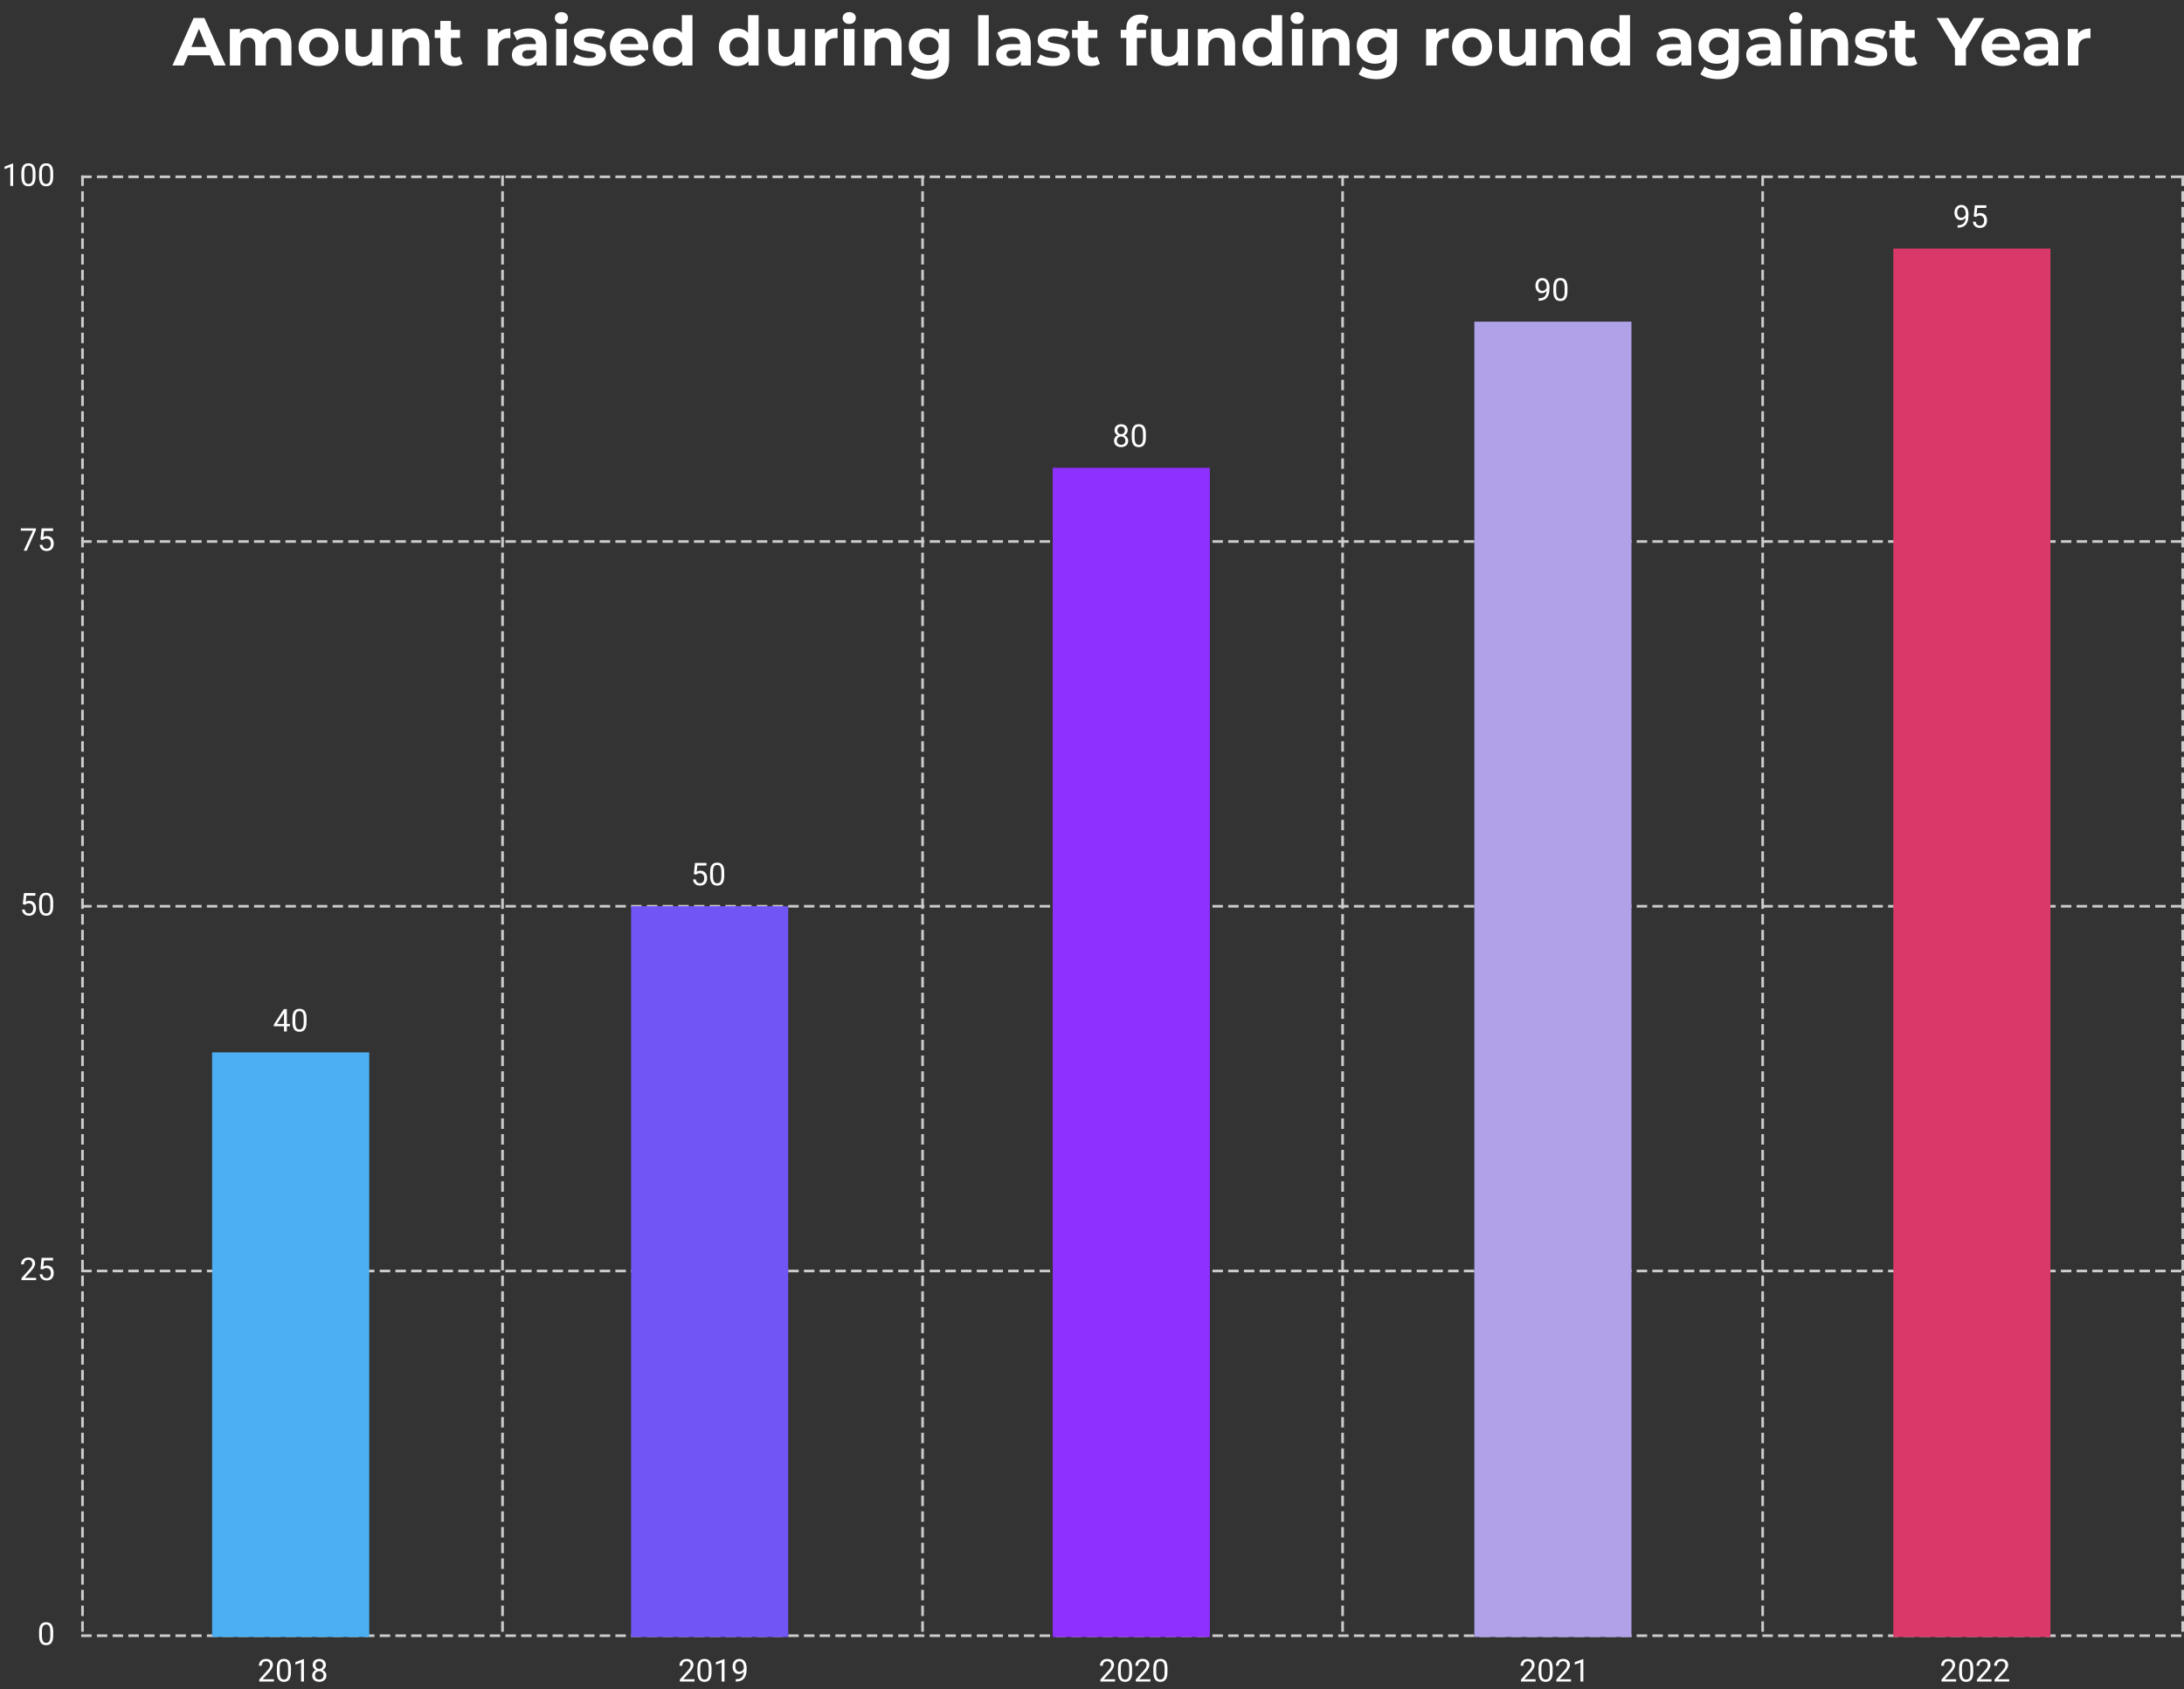 <svg width="834" height="645" viewBox="0 0 834 645" fill="none" xmlns="http://www.w3.org/2000/svg">
<rect x="0" y="0" width="834" height="645" fill="#333333" stroke="none"/>
<path d="M31 624.5H834" stroke="#CCCCCC" stroke-dasharray="4 2"/>
<path d="M31 485.25H834" stroke="#CCCCCC" stroke-dasharray="4 2"/>
<path d="M31 346H834" stroke="#CCCCCC" stroke-dasharray="4 2"/>
<path d="M31 206.75H834" stroke="#CCCCCC" stroke-dasharray="4 2"/>
<path d="M31 67.5H834" stroke="#CCCCCC" stroke-dasharray="4 2"/>
<path d="M31.5 67V625" stroke="#CCCCCC" stroke-dasharray="4 2"/>
<path d="M191.9 67V625" stroke="#CCCCCC" stroke-dasharray="4 2"/>
<path d="M352.3 67V625" stroke="#CCCCCC" stroke-dasharray="4 2"/>
<path d="M512.7 67V625" stroke="#CCCCCC" stroke-dasharray="4 2"/>
<path d="M673.1 67V625" stroke="#CCCCCC" stroke-dasharray="4 2"/>
<path d="M833.5 67V625" stroke="#CCCCCC" stroke-dasharray="4 2"/>
<path d="M20.314 623.055V624.355C20.314 625.055 20.252 625.645 20.127 626.125C20.002 626.605 19.822 626.992 19.588 627.285C19.354 627.578 19.07 627.791 18.738 627.924C18.41 628.053 18.039 628.117 17.625 628.117C17.297 628.117 16.994 628.076 16.717 627.994C16.439 627.912 16.189 627.781 15.967 627.602C15.748 627.418 15.56 627.18 15.404 626.887C15.248 626.594 15.129 626.238 15.047 625.82C14.965 625.402 14.924 624.914 14.924 624.355V623.055C14.924 622.355 14.986 621.77 15.111 621.297C15.24 620.824 15.422 620.445 15.656 620.16C15.891 619.871 16.172 619.664 16.5 619.539C16.832 619.414 17.203 619.352 17.613 619.352C17.945 619.352 18.25 619.393 18.527 619.475C18.809 619.553 19.059 619.68 19.277 619.855C19.496 620.027 19.682 620.258 19.834 620.547C19.99 620.832 20.109 621.182 20.191 621.596C20.273 622.01 20.314 622.496 20.314 623.055ZM19.225 624.531V622.873C19.225 622.49 19.201 622.154 19.154 621.865C19.111 621.572 19.047 621.322 18.961 621.115C18.875 620.908 18.766 620.74 18.633 620.611C18.504 620.482 18.354 620.389 18.182 620.33C18.014 620.268 17.824 620.236 17.613 620.236C17.355 620.236 17.127 620.285 16.928 620.383C16.729 620.477 16.561 620.627 16.424 620.834C16.291 621.041 16.189 621.312 16.119 621.648C16.049 621.984 16.014 622.393 16.014 622.873V624.531C16.014 624.914 16.035 625.252 16.078 625.545C16.125 625.838 16.193 626.092 16.283 626.307C16.373 626.518 16.482 626.691 16.611 626.828C16.74 626.965 16.889 627.066 17.057 627.133C17.229 627.195 17.418 627.227 17.625 627.227C17.891 627.227 18.123 627.176 18.322 627.074C18.521 626.973 18.688 626.814 18.82 626.6C18.957 626.381 19.059 626.102 19.125 625.762C19.191 625.418 19.225 625.008 19.225 624.531Z" fill="white"/>
<path d="M13.799 487.859V488.75H8.215V487.971L11.01 484.859C11.354 484.477 11.619 484.152 11.807 483.887C11.998 483.617 12.131 483.377 12.205 483.166C12.283 482.951 12.322 482.732 12.322 482.51C12.322 482.229 12.264 481.975 12.146 481.748C12.033 481.518 11.865 481.334 11.643 481.197C11.42 481.061 11.15 480.992 10.834 480.992C10.455 480.992 10.139 481.066 9.885 481.215C9.635 481.359 9.447 481.562 9.322 481.824C9.197 482.086 9.135 482.387 9.135 482.727H8.051C8.051 482.246 8.156 481.807 8.367 481.408C8.578 481.01 8.891 480.693 9.305 480.459C9.719 480.221 10.229 480.102 10.834 480.102C11.373 480.102 11.834 480.197 12.217 480.389C12.6 480.576 12.893 480.842 13.096 481.186C13.303 481.525 13.406 481.924 13.406 482.381C13.406 482.631 13.363 482.885 13.277 483.143C13.195 483.396 13.08 483.65 12.932 483.904C12.787 484.158 12.617 484.408 12.422 484.654C12.23 484.9 12.025 485.143 11.807 485.381L9.521 487.859H13.799ZM16.33 484.689L15.463 484.467L15.891 480.219H20.268V481.221H16.811L16.553 483.541C16.709 483.451 16.906 483.367 17.145 483.289C17.387 483.211 17.664 483.172 17.977 483.172C18.371 483.172 18.725 483.24 19.037 483.377C19.35 483.51 19.615 483.701 19.834 483.951C20.057 484.201 20.227 484.502 20.344 484.854C20.461 485.205 20.52 485.598 20.52 486.031C20.52 486.441 20.463 486.818 20.35 487.162C20.24 487.506 20.074 487.807 19.852 488.064C19.629 488.318 19.348 488.516 19.008 488.656C18.672 488.797 18.275 488.867 17.818 488.867C17.475 488.867 17.148 488.82 16.84 488.727C16.535 488.629 16.262 488.482 16.02 488.287C15.781 488.088 15.586 487.842 15.434 487.549C15.285 487.252 15.191 486.904 15.152 486.506H16.184C16.23 486.826 16.324 487.096 16.465 487.314C16.605 487.533 16.789 487.699 17.016 487.812C17.246 487.922 17.514 487.977 17.818 487.977C18.076 487.977 18.305 487.932 18.504 487.842C18.703 487.752 18.871 487.623 19.008 487.455C19.145 487.287 19.248 487.084 19.318 486.846C19.393 486.607 19.43 486.34 19.43 486.043C19.43 485.773 19.393 485.523 19.318 485.293C19.244 485.062 19.133 484.861 18.984 484.689C18.84 484.518 18.662 484.385 18.451 484.291C18.24 484.193 17.998 484.145 17.725 484.145C17.361 484.145 17.086 484.193 16.898 484.291C16.715 484.389 16.525 484.521 16.33 484.689Z" fill="white"/>
<path d="M9.58 345.439L8.713 345.217L9.141 340.969H13.518V341.971H10.06L9.803 344.291C9.959 344.201 10.156 344.117 10.395 344.039C10.637 343.961 10.914 343.922 11.227 343.922C11.621 343.922 11.975 343.99 12.287 344.127C12.6 344.26 12.865 344.451 13.084 344.701C13.307 344.951 13.477 345.252 13.594 345.604C13.711 345.955 13.77 346.348 13.77 346.781C13.77 347.191 13.713 347.568 13.6 347.912C13.49 348.256 13.324 348.557 13.102 348.814C12.879 349.068 12.598 349.266 12.258 349.406C11.922 349.547 11.525 349.617 11.068 349.617C10.725 349.617 10.398 349.57 10.09 349.477C9.785 349.379 9.512 349.232 9.27 349.037C9.031 348.838 8.836 348.592 8.684 348.299C8.535 348.002 8.441 347.654 8.402 347.256H9.434C9.48 347.576 9.574 347.846 9.715 348.064C9.855 348.283 10.039 348.449 10.266 348.562C10.496 348.672 10.764 348.727 11.068 348.727C11.326 348.727 11.555 348.682 11.754 348.592C11.953 348.502 12.121 348.373 12.258 348.205C12.395 348.037 12.498 347.834 12.568 347.596C12.643 347.357 12.68 347.09 12.68 346.793C12.68 346.523 12.643 346.273 12.568 346.043C12.494 345.812 12.383 345.611 12.234 345.439C12.09 345.268 11.912 345.135 11.701 345.041C11.49 344.943 11.248 344.895 10.975 344.895C10.611 344.895 10.336 344.943 10.148 345.041C9.965 345.139 9.775 345.271 9.58 345.439ZM20.314 344.555V345.855C20.314 346.555 20.252 347.145 20.127 347.625C20.002 348.105 19.822 348.492 19.588 348.785C19.354 349.078 19.07 349.291 18.738 349.424C18.41 349.553 18.039 349.617 17.625 349.617C17.297 349.617 16.994 349.576 16.717 349.494C16.439 349.412 16.189 349.281 15.967 349.102C15.748 348.918 15.56 348.68 15.404 348.387C15.248 348.094 15.129 347.738 15.047 347.32C14.965 346.902 14.924 346.414 14.924 345.855V344.555C14.924 343.855 14.986 343.27 15.111 342.797C15.24 342.324 15.422 341.945 15.656 341.66C15.891 341.371 16.172 341.164 16.5 341.039C16.832 340.914 17.203 340.852 17.613 340.852C17.945 340.852 18.25 340.893 18.527 340.975C18.809 341.053 19.059 341.18 19.277 341.355C19.496 341.527 19.682 341.758 19.834 342.047C19.99 342.332 20.109 342.682 20.191 343.096C20.273 343.51 20.314 343.996 20.314 344.555ZM19.225 346.031V344.373C19.225 343.99 19.201 343.654 19.154 343.365C19.111 343.072 19.047 342.822 18.961 342.615C18.875 342.408 18.766 342.24 18.633 342.111C18.504 341.982 18.354 341.889 18.182 341.83C18.014 341.768 17.824 341.736 17.613 341.736C17.355 341.736 17.127 341.785 16.928 341.883C16.729 341.977 16.561 342.127 16.424 342.334C16.291 342.541 16.189 342.812 16.119 343.148C16.049 343.484 16.014 343.893 16.014 344.373V346.031C16.014 346.414 16.035 346.752 16.078 347.045C16.125 347.338 16.193 347.592 16.283 347.807C16.373 348.018 16.482 348.191 16.611 348.328C16.74 348.465 16.889 348.566 17.057 348.633C17.229 348.695 17.418 348.727 17.625 348.727C17.891 348.727 18.123 348.676 18.322 348.574C18.521 348.473 18.688 348.314 18.82 348.1C18.957 347.881 19.059 347.602 19.125 347.262C19.191 346.918 19.225 346.508 19.225 346.031Z" fill="white"/>
<path d="M13.723 201.719V202.328L10.19 210.25H9.047L12.574 202.609H7.957V201.719H13.723ZM16.33 206.189L15.463 205.967L15.891 201.719H20.268V202.721H16.811L16.553 205.041C16.709 204.951 16.906 204.867 17.145 204.789C17.387 204.711 17.664 204.672 17.977 204.672C18.371 204.672 18.725 204.74 19.037 204.877C19.35 205.01 19.615 205.201 19.834 205.451C20.057 205.701 20.227 206.002 20.344 206.354C20.461 206.705 20.52 207.098 20.52 207.531C20.52 207.941 20.463 208.318 20.35 208.662C20.24 209.006 20.074 209.307 19.852 209.564C19.629 209.818 19.348 210.016 19.008 210.156C18.672 210.297 18.275 210.367 17.818 210.367C17.475 210.367 17.148 210.32 16.84 210.227C16.535 210.129 16.262 209.982 16.02 209.787C15.781 209.588 15.586 209.342 15.434 209.049C15.285 208.752 15.191 208.404 15.152 208.006H16.184C16.23 208.326 16.324 208.596 16.465 208.814C16.605 209.033 16.789 209.199 17.016 209.312C17.246 209.422 17.514 209.477 17.818 209.477C18.076 209.477 18.305 209.432 18.504 209.342C18.703 209.252 18.871 209.123 19.008 208.955C19.145 208.787 19.248 208.584 19.318 208.346C19.393 208.107 19.43 207.84 19.43 207.543C19.43 207.273 19.393 207.023 19.318 206.793C19.244 206.562 19.133 206.361 18.984 206.189C18.84 206.018 18.662 205.885 18.451 205.791C18.24 205.693 17.998 205.645 17.725 205.645C17.361 205.645 17.086 205.693 16.898 205.791C16.715 205.889 16.525 206.021 16.33 206.189Z" fill="white"/>
<path d="M5.021 62.422V71H3.938V63.775L1.752 64.572V63.594L4.852 62.422H5.021ZM13.565 66.055V67.356C13.565 68.055 13.502 68.644 13.377 69.125C13.252 69.606 13.072 69.992 12.838 70.285C12.604 70.578 12.32 70.791 11.988 70.924C11.66 71.053 11.289 71.117 10.875 71.117C10.547 71.117 10.244 71.076 9.967 70.994C9.689 70.912 9.439 70.781 9.217 70.602C8.998 70.418 8.811 70.18 8.654 69.887C8.498 69.594 8.379 69.238 8.297 68.82C8.215 68.402 8.174 67.914 8.174 67.356V66.055C8.174 65.356 8.236 64.769 8.361 64.297C8.49 63.824 8.672 63.445 8.906 63.16C9.141 62.871 9.422 62.664 9.75 62.539C10.082 62.414 10.453 62.352 10.863 62.352C11.195 62.352 11.5 62.393 11.777 62.475C12.059 62.553 12.309 62.68 12.527 62.855C12.746 63.027 12.932 63.258 13.084 63.547C13.24 63.832 13.359 64.182 13.441 64.596C13.523 65.01 13.565 65.496 13.565 66.055ZM12.475 67.531V65.873C12.475 65.49 12.451 65.154 12.404 64.865C12.361 64.572 12.297 64.322 12.211 64.115C12.125 63.908 12.016 63.74 11.883 63.611C11.754 63.482 11.604 63.389 11.432 63.33C11.264 63.268 11.074 63.236 10.863 63.236C10.605 63.236 10.377 63.285 10.178 63.383C9.979 63.477 9.811 63.627 9.674 63.834C9.541 64.041 9.439 64.312 9.369 64.648C9.299 64.984 9.264 65.393 9.264 65.873V67.531C9.264 67.914 9.285 68.252 9.328 68.545C9.375 68.838 9.443 69.092 9.533 69.307C9.623 69.518 9.732 69.691 9.861 69.828C9.99 69.965 10.139 70.066 10.307 70.133C10.479 70.195 10.668 70.227 10.875 70.227C11.141 70.227 11.373 70.176 11.572 70.074C11.771 69.973 11.938 69.814 12.07 69.6C12.207 69.381 12.309 69.102 12.375 68.762C12.441 68.418 12.475 68.008 12.475 67.531ZM20.314 66.055V67.356C20.314 68.055 20.252 68.644 20.127 69.125C20.002 69.606 19.822 69.992 19.588 70.285C19.354 70.578 19.07 70.791 18.738 70.924C18.41 71.053 18.039 71.117 17.625 71.117C17.297 71.117 16.994 71.076 16.717 70.994C16.439 70.912 16.189 70.781 15.967 70.602C15.748 70.418 15.56 70.18 15.404 69.887C15.248 69.594 15.129 69.238 15.047 68.82C14.965 68.402 14.924 67.914 14.924 67.356V66.055C14.924 65.356 14.986 64.769 15.111 64.297C15.24 63.824 15.422 63.445 15.656 63.16C15.891 62.871 16.172 62.664 16.5 62.539C16.832 62.414 17.203 62.352 17.613 62.352C17.945 62.352 18.25 62.393 18.527 62.475C18.809 62.553 19.059 62.68 19.277 62.855C19.496 63.027 19.682 63.258 19.834 63.547C19.99 63.832 20.109 64.182 20.191 64.596C20.273 65.01 20.314 65.496 20.314 66.055ZM19.225 67.531V65.873C19.225 65.49 19.201 65.154 19.154 64.865C19.111 64.572 19.047 64.322 18.961 64.115C18.875 63.908 18.766 63.74 18.633 63.611C18.504 63.482 18.354 63.389 18.182 63.33C18.014 63.268 17.824 63.236 17.613 63.236C17.355 63.236 17.127 63.285 16.928 63.383C16.729 63.477 16.561 63.627 16.424 63.834C16.291 64.041 16.189 64.312 16.119 64.648C16.049 64.984 16.014 65.393 16.014 65.873V67.531C16.014 67.914 16.035 68.252 16.078 68.545C16.125 68.838 16.193 69.092 16.283 69.307C16.373 69.518 16.482 69.691 16.611 69.828C16.74 69.965 16.889 70.066 17.057 70.133C17.229 70.195 17.418 70.227 17.625 70.227C17.891 70.227 18.123 70.176 18.322 70.074C18.521 69.973 18.688 69.814 18.82 69.6C18.957 69.381 19.059 69.102 19.125 68.762C19.191 68.418 19.225 68.008 19.225 67.531Z" fill="white"/>
<path d="M104.599 641.109V642H99.015V641.221L101.81 638.109C102.153 637.727 102.419 637.402 102.606 637.137C102.798 636.867 102.931 636.627 103.005 636.416C103.083 636.201 103.122 635.982 103.122 635.76C103.122 635.479 103.063 635.225 102.946 634.998C102.833 634.768 102.665 634.584 102.442 634.447C102.22 634.311 101.95 634.242 101.634 634.242C101.255 634.242 100.938 634.316 100.685 634.465C100.435 634.609 100.247 634.812 100.122 635.074C99.997 635.336 99.935 635.637 99.935 635.977H98.851C98.851 635.496 98.956 635.057 99.167 634.658C99.378 634.26 99.69 633.943 100.104 633.709C100.519 633.471 101.028 633.352 101.634 633.352C102.173 633.352 102.634 633.447 103.017 633.639C103.399 633.826 103.692 634.092 103.896 634.436C104.103 634.775 104.206 635.174 104.206 635.631C104.206 635.881 104.163 636.135 104.077 636.393C103.995 636.646 103.88 636.9 103.731 637.154C103.587 637.408 103.417 637.658 103.222 637.904C103.03 638.15 102.825 638.393 102.606 638.631L100.321 641.109H104.599ZM111.114 637.055V638.355C111.114 639.055 111.052 639.645 110.927 640.125C110.802 640.605 110.622 640.992 110.388 641.285C110.153 641.578 109.87 641.791 109.538 641.924C109.21 642.053 108.839 642.117 108.425 642.117C108.097 642.117 107.794 642.076 107.517 641.994C107.239 641.912 106.989 641.781 106.767 641.602C106.548 641.418 106.36 641.18 106.204 640.887C106.048 640.594 105.929 640.238 105.847 639.82C105.765 639.402 105.724 638.914 105.724 638.355V637.055C105.724 636.355 105.786 635.77 105.911 635.297C106.04 634.824 106.222 634.445 106.456 634.16C106.69 633.871 106.972 633.664 107.3 633.539C107.632 633.414 108.003 633.352 108.413 633.352C108.745 633.352 109.05 633.393 109.327 633.475C109.608 633.553 109.858 633.68 110.077 633.855C110.296 634.027 110.481 634.258 110.634 634.547C110.79 634.832 110.909 635.182 110.991 635.596C111.073 636.01 111.114 636.496 111.114 637.055ZM110.024 638.531V636.873C110.024 636.49 110.001 636.154 109.954 635.865C109.911 635.572 109.847 635.322 109.761 635.115C109.675 634.908 109.565 634.74 109.433 634.611C109.304 634.482 109.153 634.389 108.981 634.33C108.813 634.268 108.624 634.236 108.413 634.236C108.155 634.236 107.927 634.285 107.728 634.383C107.528 634.477 107.36 634.627 107.224 634.834C107.091 635.041 106.989 635.312 106.919 635.648C106.849 635.984 106.813 636.393 106.813 636.873V638.531C106.813 638.914 106.835 639.252 106.878 639.545C106.925 639.838 106.993 640.092 107.083 640.307C107.173 640.518 107.282 640.691 107.411 640.828C107.54 640.965 107.688 641.066 107.856 641.133C108.028 641.195 108.218 641.227 108.425 641.227C108.69 641.227 108.923 641.176 109.122 641.074C109.321 640.973 109.487 640.814 109.62 640.6C109.757 640.381 109.858 640.102 109.925 639.762C109.991 639.418 110.024 639.008 110.024 638.531ZM116.071 633.422V642H114.987V634.775L112.802 635.572V634.594L115.901 633.422H116.071ZM124.638 639.691C124.638 640.211 124.517 640.652 124.274 641.016C124.036 641.375 123.712 641.648 123.302 641.836C122.896 642.023 122.437 642.117 121.925 642.117C121.413 642.117 120.952 642.023 120.542 641.836C120.132 641.648 119.808 641.375 119.569 641.016C119.331 640.652 119.212 640.211 119.212 639.691C119.212 639.352 119.276 639.041 119.405 638.76C119.538 638.475 119.724 638.227 119.962 638.016C120.204 637.805 120.489 637.643 120.817 637.529C121.149 637.412 121.515 637.354 121.913 637.354C122.437 637.354 122.903 637.455 123.313 637.658C123.724 637.857 124.046 638.133 124.28 638.484C124.519 638.836 124.638 639.238 124.638 639.691ZM123.548 639.668C123.548 639.352 123.479 639.072 123.343 638.83C123.206 638.584 123.015 638.393 122.769 638.256C122.522 638.119 122.237 638.051 121.913 638.051C121.581 638.051 121.294 638.119 121.052 638.256C120.813 638.393 120.628 638.584 120.495 638.83C120.362 639.072 120.296 639.352 120.296 639.668C120.296 639.996 120.36 640.277 120.489 640.512C120.622 640.742 120.81 640.92 121.052 641.045C121.298 641.166 121.589 641.227 121.925 641.227C122.261 641.227 122.55 641.166 122.792 641.045C123.034 640.92 123.22 640.742 123.349 640.512C123.481 640.277 123.548 639.996 123.548 639.668ZM124.438 635.689C124.438 636.104 124.329 636.477 124.11 636.809C123.892 637.141 123.593 637.402 123.214 637.594C122.835 637.785 122.405 637.881 121.925 637.881C121.437 637.881 121.001 637.785 120.618 637.594C120.239 637.402 119.942 637.141 119.728 636.809C119.513 636.477 119.405 636.104 119.405 635.689C119.405 635.193 119.513 634.771 119.728 634.424C119.946 634.076 120.245 633.811 120.624 633.627C121.003 633.443 121.435 633.352 121.919 633.352C122.407 633.352 122.841 633.443 123.22 633.627C123.599 633.811 123.896 634.076 124.11 634.424C124.329 634.771 124.438 635.193 124.438 635.689ZM123.354 635.707C123.354 635.422 123.294 635.17 123.173 634.951C123.052 634.732 122.884 634.561 122.669 634.436C122.454 634.307 122.204 634.242 121.919 634.242C121.634 634.242 121.384 634.303 121.169 634.424C120.958 634.541 120.792 634.709 120.671 634.928C120.554 635.146 120.495 635.406 120.495 635.707C120.495 636 120.554 636.256 120.671 636.475C120.792 636.693 120.96 636.863 121.175 636.984C121.39 637.105 121.64 637.166 121.925 637.166C122.21 637.166 122.458 637.105 122.669 636.984C122.884 636.863 123.052 636.693 123.173 636.475C123.294 636.256 123.354 636 123.354 635.707Z" fill="white"/>
<path d="M265.199 641.109V642H259.615V641.221L262.41 638.109C262.753 637.727 263.019 637.402 263.207 637.137C263.398 636.867 263.531 636.627 263.605 636.416C263.683 636.201 263.722 635.982 263.722 635.76C263.722 635.479 263.664 635.225 263.546 634.998C263.433 634.768 263.265 634.584 263.042 634.447C262.82 634.311 262.55 634.242 262.234 634.242C261.855 634.242 261.539 634.316 261.285 634.465C261.035 634.609 260.847 634.812 260.722 635.074C260.597 635.336 260.535 635.637 260.535 635.977H259.451C259.451 635.496 259.556 635.057 259.767 634.658C259.978 634.26 260.291 633.943 260.705 633.709C261.119 633.471 261.628 633.352 262.234 633.352C262.773 633.352 263.234 633.447 263.617 633.639C264 633.826 264.292 634.092 264.496 634.436C264.703 634.775 264.806 635.174 264.806 635.631C264.806 635.881 264.763 636.135 264.677 636.393C264.595 636.646 264.48 636.9 264.332 637.154C264.187 637.408 264.017 637.658 263.822 637.904C263.63 638.15 263.425 638.393 263.207 638.631L260.921 641.109H265.199ZM271.714 637.055V638.355C271.714 639.055 271.652 639.645 271.527 640.125C271.402 640.605 271.222 640.992 270.988 641.285C270.753 641.578 270.47 641.791 270.138 641.924C269.81 642.053 269.439 642.117 269.025 642.117C268.697 642.117 268.394 642.076 268.117 641.994C267.839 641.912 267.589 641.781 267.367 641.602C267.148 641.418 266.96 641.18 266.804 640.887C266.648 640.594 266.529 640.238 266.447 639.82C266.365 639.402 266.324 638.914 266.324 638.355V637.055C266.324 636.355 266.386 635.77 266.511 635.297C266.64 634.824 266.822 634.445 267.056 634.16C267.291 633.871 267.572 633.664 267.9 633.539C268.232 633.414 268.603 633.352 269.013 633.352C269.345 633.352 269.65 633.393 269.927 633.475C270.208 633.553 270.458 633.68 270.677 633.855C270.896 634.027 271.082 634.258 271.234 634.547C271.39 634.832 271.509 635.182 271.591 635.596C271.673 636.01 271.714 636.496 271.714 637.055ZM270.625 638.531V636.873C270.625 636.49 270.601 636.154 270.554 635.865C270.511 635.572 270.447 635.322 270.361 635.115C270.275 634.908 270.166 634.74 270.033 634.611C269.904 634.482 269.753 634.389 269.582 634.33C269.414 634.268 269.224 634.236 269.013 634.236C268.755 634.236 268.527 634.285 268.328 634.383C268.128 634.477 267.96 634.627 267.824 634.834C267.691 635.041 267.589 635.312 267.519 635.648C267.449 635.984 267.414 636.393 267.414 636.873V638.531C267.414 638.914 267.435 639.252 267.478 639.545C267.525 639.838 267.593 640.092 267.683 640.307C267.773 640.518 267.882 640.691 268.011 640.828C268.14 640.965 268.289 641.066 268.457 641.133C268.628 641.195 268.818 641.227 269.025 641.227C269.291 641.227 269.523 641.176 269.722 641.074C269.921 640.973 270.087 640.814 270.22 640.6C270.357 640.381 270.458 640.102 270.525 639.762C270.591 639.418 270.625 639.008 270.625 638.531ZM276.671 633.422V642H275.587V634.775L273.402 635.572V634.594L276.501 633.422H276.671ZM280.937 641.092H281.048C281.673 641.092 282.181 641.004 282.572 640.828C282.962 640.652 283.263 640.416 283.474 640.119C283.685 639.822 283.83 639.488 283.908 639.117C283.986 638.742 284.025 638.357 284.025 637.963V636.656C284.025 636.27 283.98 635.926 283.89 635.625C283.804 635.324 283.683 635.072 283.527 634.869C283.375 634.666 283.201 634.512 283.005 634.406C282.81 634.301 282.603 634.248 282.384 634.248C282.134 634.248 281.91 634.299 281.71 634.4C281.515 634.498 281.349 634.637 281.212 634.816C281.08 634.996 280.978 635.207 280.908 635.449C280.837 635.691 280.802 635.955 280.802 636.24C280.802 636.494 280.833 636.74 280.896 636.979C280.958 637.217 281.054 637.432 281.183 637.623C281.312 637.814 281.472 637.967 281.664 638.08C281.859 638.189 282.087 638.244 282.349 638.244C282.591 638.244 282.818 638.197 283.029 638.104C283.244 638.006 283.433 637.875 283.597 637.711C283.765 637.543 283.898 637.354 283.996 637.143C284.097 636.932 284.156 636.711 284.171 636.48H284.687C284.687 636.805 284.623 637.125 284.494 637.441C284.369 637.754 284.193 638.039 283.966 638.297C283.74 638.555 283.474 638.762 283.169 638.918C282.865 639.07 282.533 639.146 282.173 639.146C281.751 639.146 281.386 639.064 281.078 638.9C280.769 638.736 280.515 638.518 280.316 638.244C280.121 637.971 279.974 637.666 279.876 637.33C279.783 636.99 279.736 636.646 279.736 636.299C279.736 635.893 279.792 635.512 279.906 635.156C280.019 634.801 280.187 634.488 280.41 634.219C280.632 633.945 280.908 633.732 281.236 633.58C281.568 633.428 281.951 633.352 282.384 633.352C282.873 633.352 283.289 633.449 283.632 633.645C283.976 633.84 284.255 634.102 284.47 634.43C284.689 634.758 284.849 635.127 284.951 635.537C285.052 635.947 285.103 636.369 285.103 636.803V637.195C285.103 637.637 285.074 638.086 285.015 638.543C284.96 638.996 284.853 639.43 284.693 639.844C284.537 640.258 284.308 640.629 284.007 640.957C283.707 641.281 283.314 641.539 282.83 641.73C282.349 641.918 281.755 642.012 281.048 642.012H280.937V641.092Z" fill="white"/>
<path d="M425.799 641.109V642H420.215V641.221L423.01 638.109C423.354 637.727 423.619 637.402 423.807 637.137C423.998 636.867 424.131 636.627 424.205 636.416C424.283 636.201 424.322 635.982 424.322 635.76C424.322 635.479 424.264 635.225 424.146 634.998C424.033 634.768 423.865 634.584 423.643 634.447C423.42 634.311 423.15 634.242 422.834 634.242C422.455 634.242 422.139 634.316 421.885 634.465C421.635 634.609 421.447 634.812 421.322 635.074C421.197 635.336 421.135 635.637 421.135 635.977H420.051C420.051 635.496 420.156 635.057 420.367 634.658C420.578 634.26 420.891 633.943 421.305 633.709C421.719 633.471 422.229 633.352 422.834 633.352C423.373 633.352 423.834 633.447 424.217 633.639C424.6 633.826 424.893 634.092 425.096 634.436C425.303 634.775 425.406 635.174 425.406 635.631C425.406 635.881 425.363 636.135 425.277 636.393C425.195 636.646 425.08 636.9 424.932 637.154C424.787 637.408 424.617 637.658 424.422 637.904C424.23 638.15 424.025 638.393 423.807 638.631L421.521 641.109H425.799ZM432.314 637.055V638.355C432.314 639.055 432.252 639.645 432.127 640.125C432.002 640.605 431.822 640.992 431.588 641.285C431.354 641.578 431.07 641.791 430.738 641.924C430.41 642.053 430.039 642.117 429.625 642.117C429.297 642.117 428.994 642.076 428.717 641.994C428.439 641.912 428.189 641.781 427.967 641.602C427.748 641.418 427.561 641.18 427.404 640.887C427.248 640.594 427.129 640.238 427.047 639.82C426.965 639.402 426.924 638.914 426.924 638.355V637.055C426.924 636.355 426.986 635.77 427.111 635.297C427.24 634.824 427.422 634.445 427.656 634.16C427.891 633.871 428.172 633.664 428.5 633.539C428.832 633.414 429.203 633.352 429.613 633.352C429.945 633.352 430.25 633.393 430.527 633.475C430.809 633.553 431.059 633.68 431.277 633.855C431.496 634.027 431.682 634.258 431.834 634.547C431.99 634.832 432.109 635.182 432.191 635.596C432.273 636.01 432.314 636.496 432.314 637.055ZM431.225 638.531V636.873C431.225 636.49 431.201 636.154 431.154 635.865C431.111 635.572 431.047 635.322 430.961 635.115C430.875 634.908 430.766 634.74 430.633 634.611C430.504 634.482 430.354 634.389 430.182 634.33C430.014 634.268 429.824 634.236 429.613 634.236C429.355 634.236 429.127 634.285 428.928 634.383C428.729 634.477 428.561 634.627 428.424 634.834C428.291 635.041 428.189 635.312 428.119 635.648C428.049 635.984 428.014 636.393 428.014 636.873V638.531C428.014 638.914 428.035 639.252 428.078 639.545C428.125 639.838 428.193 640.092 428.283 640.307C428.373 640.518 428.482 640.691 428.611 640.828C428.74 640.965 428.889 641.066 429.057 641.133C429.229 641.195 429.418 641.227 429.625 641.227C429.891 641.227 430.123 641.176 430.322 641.074C430.521 640.973 430.688 640.814 430.82 640.6C430.957 640.381 431.059 640.102 431.125 639.762C431.191 639.418 431.225 639.008 431.225 638.531ZM439.299 641.109V642H433.715V641.221L436.51 638.109C436.854 637.727 437.119 637.402 437.307 637.137C437.498 636.867 437.631 636.627 437.705 636.416C437.783 636.201 437.822 635.982 437.822 635.76C437.822 635.479 437.764 635.225 437.646 634.998C437.533 634.768 437.365 634.584 437.143 634.447C436.92 634.311 436.65 634.242 436.334 634.242C435.955 634.242 435.639 634.316 435.385 634.465C435.135 634.609 434.947 634.812 434.822 635.074C434.697 635.336 434.635 635.637 434.635 635.977H433.551C433.551 635.496 433.656 635.057 433.867 634.658C434.078 634.26 434.391 633.943 434.805 633.709C435.219 633.471 435.729 633.352 436.334 633.352C436.873 633.352 437.334 633.447 437.717 633.639C438.1 633.826 438.393 634.092 438.596 634.436C438.803 634.775 438.906 635.174 438.906 635.631C438.906 635.881 438.863 636.135 438.777 636.393C438.695 636.646 438.58 636.9 438.432 637.154C438.287 637.408 438.117 637.658 437.922 637.904C437.73 638.15 437.525 638.393 437.307 638.631L435.021 641.109H439.299ZM445.814 637.055V638.355C445.814 639.055 445.752 639.645 445.627 640.125C445.502 640.605 445.322 640.992 445.088 641.285C444.854 641.578 444.57 641.791 444.238 641.924C443.91 642.053 443.539 642.117 443.125 642.117C442.797 642.117 442.494 642.076 442.217 641.994C441.939 641.912 441.689 641.781 441.467 641.602C441.248 641.418 441.061 641.18 440.904 640.887C440.748 640.594 440.629 640.238 440.547 639.82C440.465 639.402 440.424 638.914 440.424 638.355V637.055C440.424 636.355 440.486 635.77 440.611 635.297C440.74 634.824 440.922 634.445 441.156 634.16C441.391 633.871 441.672 633.664 442 633.539C442.332 633.414 442.703 633.352 443.113 633.352C443.445 633.352 443.75 633.393 444.027 633.475C444.309 633.553 444.559 633.68 444.777 633.855C444.996 634.027 445.182 634.258 445.334 634.547C445.49 634.832 445.609 635.182 445.691 635.596C445.773 636.01 445.814 636.496 445.814 637.055ZM444.725 638.531V636.873C444.725 636.49 444.701 636.154 444.654 635.865C444.611 635.572 444.547 635.322 444.461 635.115C444.375 634.908 444.266 634.74 444.133 634.611C444.004 634.482 443.854 634.389 443.682 634.33C443.514 634.268 443.324 634.236 443.113 634.236C442.855 634.236 442.627 634.285 442.428 634.383C442.229 634.477 442.061 634.627 441.924 634.834C441.791 635.041 441.689 635.312 441.619 635.648C441.549 635.984 441.514 636.393 441.514 636.873V638.531C441.514 638.914 441.535 639.252 441.578 639.545C441.625 639.838 441.693 640.092 441.783 640.307C441.873 640.518 441.982 640.691 442.111 640.828C442.24 640.965 442.389 641.066 442.557 641.133C442.729 641.195 442.918 641.227 443.125 641.227C443.391 641.227 443.623 641.176 443.822 641.074C444.021 640.973 444.188 640.814 444.32 640.6C444.457 640.381 444.559 640.102 444.625 639.762C444.691 639.418 444.725 639.008 444.725 638.531Z" fill="white"/>
<path d="M586.399 641.109V642H580.815V641.221L583.61 638.109C583.954 637.727 584.219 637.402 584.407 637.137C584.598 636.867 584.731 636.627 584.805 636.416C584.883 636.201 584.922 635.982 584.922 635.76C584.922 635.479 584.864 635.225 584.747 634.998C584.633 634.768 584.465 634.584 584.243 634.447C584.02 634.311 583.75 634.242 583.434 634.242C583.055 634.242 582.739 634.316 582.485 634.465C582.235 634.609 582.047 634.812 581.922 635.074C581.797 635.336 581.735 635.637 581.735 635.977H580.651C580.651 635.496 580.756 635.057 580.967 634.658C581.178 634.26 581.491 633.943 581.905 633.709C582.319 633.471 582.829 633.352 583.434 633.352C583.973 633.352 584.434 633.447 584.817 633.639C585.2 633.826 585.493 634.092 585.696 634.436C585.903 634.775 586.006 635.174 586.006 635.631C586.006 635.881 585.963 636.135 585.877 636.393C585.795 636.646 585.68 636.9 585.532 637.154C585.387 637.408 585.217 637.658 585.022 637.904C584.831 638.15 584.625 638.393 584.407 638.631L582.122 641.109H586.399ZM592.915 637.055V638.355C592.915 639.055 592.852 639.645 592.727 640.125C592.602 640.605 592.422 640.992 592.188 641.285C591.954 641.578 591.67 641.791 591.338 641.924C591.01 642.053 590.639 642.117 590.225 642.117C589.897 642.117 589.594 642.076 589.317 641.994C589.04 641.912 588.79 641.781 588.567 641.602C588.348 641.418 588.161 641.18 588.004 640.887C587.848 640.594 587.729 640.238 587.647 639.82C587.565 639.402 587.524 638.914 587.524 638.355V637.055C587.524 636.355 587.586 635.77 587.711 635.297C587.84 634.824 588.022 634.445 588.256 634.16C588.491 633.871 588.772 633.664 589.1 633.539C589.432 633.414 589.803 633.352 590.213 633.352C590.545 633.352 590.85 633.393 591.127 633.475C591.409 633.553 591.659 633.68 591.877 633.855C592.096 634.027 592.282 634.258 592.434 634.547C592.59 634.832 592.709 635.182 592.792 635.596C592.874 636.01 592.915 636.496 592.915 637.055ZM591.825 638.531V636.873C591.825 636.49 591.801 636.154 591.754 635.865C591.711 635.572 591.647 635.322 591.561 635.115C591.475 634.908 591.366 634.74 591.233 634.611C591.104 634.482 590.954 634.389 590.782 634.33C590.614 634.268 590.424 634.236 590.213 634.236C589.956 634.236 589.727 634.285 589.528 634.383C589.329 634.477 589.161 634.627 589.024 634.834C588.891 635.041 588.79 635.312 588.719 635.648C588.649 635.984 588.614 636.393 588.614 636.873V638.531C588.614 638.914 588.635 639.252 588.678 639.545C588.725 639.838 588.793 640.092 588.883 640.307C588.973 640.518 589.083 640.691 589.211 640.828C589.34 640.965 589.489 641.066 589.657 641.133C589.829 641.195 590.018 641.227 590.225 641.227C590.491 641.227 590.723 641.176 590.922 641.074C591.122 640.973 591.288 640.814 591.42 640.6C591.557 640.381 591.659 640.102 591.725 639.762C591.792 639.418 591.825 639.008 591.825 638.531ZM599.899 641.109V642H594.315V641.221L597.11 638.109C597.454 637.727 597.719 637.402 597.907 637.137C598.098 636.867 598.231 636.627 598.305 636.416C598.383 636.201 598.422 635.982 598.422 635.76C598.422 635.479 598.364 635.225 598.247 634.998C598.133 634.768 597.965 634.584 597.743 634.447C597.52 634.311 597.25 634.242 596.934 634.242C596.555 634.242 596.239 634.316 595.985 634.465C595.735 634.609 595.547 634.812 595.422 635.074C595.297 635.336 595.235 635.637 595.235 635.977H594.151C594.151 635.496 594.256 635.057 594.467 634.658C594.678 634.26 594.991 633.943 595.405 633.709C595.819 633.471 596.329 633.352 596.934 633.352C597.473 633.352 597.934 633.447 598.317 633.639C598.7 633.826 598.993 634.092 599.196 634.436C599.403 634.775 599.506 635.174 599.506 635.631C599.506 635.881 599.463 636.135 599.377 636.393C599.295 636.646 599.18 636.9 599.032 637.154C598.887 637.408 598.717 637.658 598.522 637.904C598.331 638.15 598.125 638.393 597.907 638.631L595.622 641.109H599.899ZM604.622 633.422V642H603.538V634.775L601.352 635.572V634.594L604.452 633.422H604.622Z" fill="white"/>
<path d="M746.999 641.109V642H741.415V641.221L744.21 638.109C744.554 637.727 744.819 637.402 745.007 637.137C745.198 636.867 745.331 636.627 745.405 636.416C745.483 636.201 745.522 635.982 745.522 635.76C745.522 635.479 745.464 635.225 745.347 634.998C745.233 634.768 745.065 634.584 744.843 634.447C744.62 634.311 744.351 634.242 744.034 634.242C743.655 634.242 743.339 634.316 743.085 634.465C742.835 634.609 742.647 634.812 742.522 635.074C742.397 635.336 742.335 635.637 742.335 635.977H741.251C741.251 635.496 741.356 635.057 741.567 634.658C741.778 634.26 742.091 633.943 742.505 633.709C742.919 633.471 743.429 633.352 744.034 633.352C744.573 633.352 745.034 633.447 745.417 633.639C745.8 633.826 746.093 634.092 746.296 634.436C746.503 634.775 746.606 635.174 746.606 635.631C746.606 635.881 746.563 636.135 746.478 636.393C746.396 636.646 746.28 636.9 746.132 637.154C745.987 637.408 745.817 637.658 745.622 637.904C745.431 638.15 745.226 638.393 745.007 638.631L742.722 641.109H746.999ZM753.515 637.055V638.355C753.515 639.055 753.452 639.645 753.327 640.125C753.202 640.605 753.022 640.992 752.788 641.285C752.554 641.578 752.271 641.791 751.938 641.924C751.61 642.053 751.239 642.117 750.825 642.117C750.497 642.117 750.194 642.076 749.917 641.994C749.64 641.912 749.39 641.781 749.167 641.602C748.948 641.418 748.761 641.18 748.604 640.887C748.448 640.594 748.329 640.238 748.247 639.82C748.165 639.402 748.124 638.914 748.124 638.355V637.055C748.124 636.355 748.187 635.77 748.312 635.297C748.44 634.824 748.622 634.445 748.856 634.16C749.091 633.871 749.372 633.664 749.7 633.539C750.032 633.414 750.403 633.352 750.813 633.352C751.146 633.352 751.45 633.393 751.728 633.475C752.009 633.553 752.259 633.68 752.478 633.855C752.696 634.027 752.882 634.258 753.034 634.547C753.19 634.832 753.31 635.182 753.392 635.596C753.474 636.01 753.515 636.496 753.515 637.055ZM752.425 638.531V636.873C752.425 636.49 752.401 636.154 752.354 635.865C752.312 635.572 752.247 635.322 752.161 635.115C752.075 634.908 751.966 634.74 751.833 634.611C751.704 634.482 751.554 634.389 751.382 634.33C751.214 634.268 751.024 634.236 750.813 634.236C750.556 634.236 750.327 634.285 750.128 634.383C749.929 634.477 749.761 634.627 749.624 634.834C749.491 635.041 749.39 635.312 749.319 635.648C749.249 635.984 749.214 636.393 749.214 636.873V638.531C749.214 638.914 749.235 639.252 749.278 639.545C749.325 639.838 749.394 640.092 749.483 640.307C749.573 640.518 749.683 640.691 749.812 640.828C749.94 640.965 750.089 641.066 750.257 641.133C750.429 641.195 750.618 641.227 750.825 641.227C751.091 641.227 751.323 641.176 751.522 641.074C751.722 640.973 751.888 640.814 752.021 640.6C752.157 640.381 752.259 640.102 752.325 639.762C752.392 639.418 752.425 639.008 752.425 638.531ZM760.499 641.109V642H754.915V641.221L757.71 638.109C758.054 637.727 758.319 637.402 758.507 637.137C758.698 636.867 758.831 636.627 758.905 636.416C758.983 636.201 759.022 635.982 759.022 635.76C759.022 635.479 758.964 635.225 758.847 634.998C758.733 634.768 758.565 634.584 758.343 634.447C758.12 634.311 757.851 634.242 757.534 634.242C757.155 634.242 756.839 634.316 756.585 634.465C756.335 634.609 756.147 634.812 756.022 635.074C755.897 635.336 755.835 635.637 755.835 635.977H754.751C754.751 635.496 754.856 635.057 755.067 634.658C755.278 634.26 755.591 633.943 756.005 633.709C756.419 633.471 756.929 633.352 757.534 633.352C758.073 633.352 758.534 633.447 758.917 633.639C759.3 633.826 759.593 634.092 759.796 634.436C760.003 634.775 760.106 635.174 760.106 635.631C760.106 635.881 760.063 636.135 759.978 636.393C759.896 636.646 759.78 636.9 759.632 637.154C759.487 637.408 759.317 637.658 759.122 637.904C758.931 638.15 758.726 638.393 758.507 638.631L756.222 641.109H760.499ZM767.249 641.109V642H761.665V641.221L764.46 638.109C764.804 637.727 765.069 637.402 765.257 637.137C765.448 636.867 765.581 636.627 765.655 636.416C765.733 636.201 765.772 635.982 765.772 635.76C765.772 635.479 765.714 635.225 765.597 634.998C765.483 634.768 765.315 634.584 765.093 634.447C764.87 634.311 764.601 634.242 764.284 634.242C763.905 634.242 763.589 634.316 763.335 634.465C763.085 634.609 762.897 634.812 762.772 635.074C762.647 635.336 762.585 635.637 762.585 635.977H761.501C761.501 635.496 761.606 635.057 761.817 634.658C762.028 634.26 762.341 633.943 762.755 633.709C763.169 633.471 763.679 633.352 764.284 633.352C764.823 633.352 765.284 633.447 765.667 633.639C766.05 633.826 766.343 634.092 766.546 634.436C766.753 634.775 766.856 635.174 766.856 635.631C766.856 635.881 766.813 636.135 766.728 636.393C766.646 636.646 766.53 636.9 766.382 637.154C766.237 637.408 766.067 637.658 765.872 637.904C765.681 638.15 765.476 638.393 765.257 638.631L762.972 641.109H767.249Z" fill="white"/>
<path d="M81 401.8H141V625H81V401.8Z" fill="#4CAFF4"/>
<path d="M241 346H301V625H241V346Z" fill="#7256F5"/>
<path d="M402 178.6H462V625H402V178.6Z" fill="#8E30FF"/>
<path d="M563 122.8H623V625H563V122.8Z" fill="#B0A1E9"/>
<path d="M723 94.9H783V625H723V94.9Z" fill="#D93869"/>
<path d="M110.725 390.929V391.82H104.561V391.181L108.381 385.269H109.266L108.316 386.98L105.791 390.929H110.725ZM109.535 385.269V393.8H108.451V385.269H109.535ZM117.064 388.855V390.155C117.064 390.855 117.002 391.445 116.877 391.925C116.752 392.405 116.572 392.792 116.338 393.085C116.104 393.378 115.82 393.591 115.488 393.724C115.16 393.853 114.789 393.917 114.375 393.917C114.047 393.917 113.744 393.876 113.467 393.794C113.189 393.712 112.939 393.581 112.717 393.402C112.498 393.218 112.311 392.98 112.154 392.687C111.998 392.394 111.879 392.038 111.797 391.62C111.715 391.202 111.674 390.714 111.674 390.155V388.855C111.674 388.155 111.736 387.57 111.861 387.097C111.99 386.624 112.172 386.245 112.406 385.96C112.641 385.671 112.922 385.464 113.25 385.339C113.582 385.214 113.953 385.152 114.363 385.152C114.695 385.152 115 385.193 115.277 385.275C115.559 385.353 115.809 385.48 116.027 385.655C116.246 385.827 116.432 386.058 116.584 386.347C116.74 386.632 116.859 386.982 116.941 387.396C117.023 387.81 117.064 388.296 117.064 388.855ZM115.975 390.331V388.673C115.975 388.29 115.951 387.954 115.904 387.665C115.861 387.372 115.797 387.122 115.711 386.915C115.625 386.708 115.516 386.54 115.383 386.411C115.254 386.282 115.104 386.189 114.932 386.13C114.764 386.068 114.574 386.036 114.363 386.036C114.105 386.036 113.877 386.085 113.678 386.183C113.479 386.277 113.311 386.427 113.174 386.634C113.041 386.841 112.939 387.112 112.869 387.448C112.799 387.784 112.764 388.193 112.764 388.673V390.331C112.764 390.714 112.785 391.052 112.828 391.345C112.875 391.638 112.943 391.892 113.033 392.107C113.123 392.318 113.232 392.491 113.361 392.628C113.49 392.765 113.639 392.866 113.807 392.933C113.979 392.995 114.168 393.027 114.375 393.027C114.641 393.027 114.873 392.976 115.072 392.874C115.271 392.773 115.438 392.614 115.57 392.4C115.707 392.181 115.809 391.902 115.875 391.562C115.941 391.218 115.975 390.808 115.975 390.331Z" fill="white"/>
<path d="M265.83 333.939L264.963 333.717L265.391 329.469H269.768V330.471H266.311L266.053 332.791C266.209 332.701 266.406 332.617 266.645 332.539C266.887 332.461 267.164 332.422 267.477 332.422C267.871 332.422 268.225 332.49 268.537 332.627C268.85 332.76 269.115 332.951 269.334 333.201C269.557 333.451 269.727 333.752 269.844 334.104C269.961 334.455 270.02 334.848 270.02 335.281C270.02 335.691 269.963 336.068 269.85 336.412C269.74 336.756 269.574 337.057 269.352 337.314C269.129 337.568 268.848 337.766 268.508 337.906C268.172 338.047 267.775 338.117 267.318 338.117C266.975 338.117 266.648 338.07 266.34 337.977C266.035 337.879 265.762 337.732 265.52 337.537C265.281 337.338 265.086 337.092 264.934 336.799C264.785 336.502 264.691 336.154 264.652 335.756H265.684C265.73 336.076 265.824 336.346 265.965 336.564C266.105 336.783 266.289 336.949 266.516 337.062C266.746 337.172 267.014 337.227 267.318 337.227C267.576 337.227 267.805 337.182 268.004 337.092C268.203 337.002 268.371 336.873 268.508 336.705C268.645 336.537 268.748 336.334 268.818 336.096C268.893 335.857 268.93 335.59 268.93 335.293C268.93 335.023 268.893 334.773 268.818 334.543C268.744 334.312 268.633 334.111 268.484 333.939C268.34 333.768 268.162 333.635 267.951 333.541C267.74 333.443 267.498 333.395 267.225 333.395C266.861 333.395 266.586 333.443 266.398 333.541C266.215 333.639 266.025 333.771 265.83 333.939ZM276.564 333.055V334.355C276.564 335.055 276.502 335.645 276.377 336.125C276.252 336.605 276.072 336.992 275.838 337.285C275.604 337.578 275.32 337.791 274.988 337.924C274.66 338.053 274.289 338.117 273.875 338.117C273.547 338.117 273.244 338.076 272.967 337.994C272.689 337.912 272.439 337.781 272.217 337.602C271.998 337.418 271.811 337.18 271.654 336.887C271.498 336.594 271.379 336.238 271.297 335.82C271.215 335.402 271.174 334.914 271.174 334.355V333.055C271.174 332.355 271.236 331.77 271.361 331.297C271.49 330.824 271.672 330.445 271.906 330.16C272.141 329.871 272.422 329.664 272.75 329.539C273.082 329.414 273.453 329.352 273.863 329.352C274.195 329.352 274.5 329.393 274.777 329.475C275.059 329.553 275.309 329.68 275.527 329.855C275.746 330.027 275.932 330.258 276.084 330.547C276.24 330.832 276.359 331.182 276.441 331.596C276.523 332.01 276.564 332.496 276.564 333.055ZM275.475 334.531V332.873C275.475 332.49 275.451 332.154 275.404 331.865C275.361 331.572 275.297 331.322 275.211 331.115C275.125 330.908 275.016 330.74 274.883 330.611C274.754 330.482 274.604 330.389 274.432 330.33C274.264 330.268 274.074 330.236 273.863 330.236C273.605 330.236 273.377 330.285 273.178 330.383C272.979 330.477 272.811 330.627 272.674 330.834C272.541 331.041 272.439 331.312 272.369 331.648C272.299 331.984 272.264 332.393 272.264 332.873V334.531C272.264 334.914 272.285 335.252 272.328 335.545C272.375 335.838 272.443 336.092 272.533 336.307C272.623 336.518 272.732 336.691 272.861 336.828C272.99 336.965 273.139 337.066 273.307 337.133C273.479 337.195 273.668 337.227 273.875 337.227C274.141 337.227 274.373 337.176 274.572 337.074C274.771 336.973 274.938 336.814 275.07 336.6C275.207 336.381 275.309 336.102 275.375 335.762C275.441 335.418 275.475 335.008 275.475 334.531Z" fill="white"/>
<path d="M430.838 168.291C430.838 168.811 430.717 169.252 430.475 169.616C430.236 169.975 429.912 170.248 429.502 170.436C429.096 170.623 428.637 170.717 428.125 170.717C427.613 170.717 427.152 170.623 426.742 170.436C426.332 170.248 426.008 169.975 425.77 169.616C425.531 169.252 425.412 168.811 425.412 168.291C425.412 167.952 425.477 167.641 425.605 167.36C425.738 167.075 425.924 166.827 426.162 166.616C426.404 166.405 426.689 166.243 427.018 166.129C427.35 166.012 427.715 165.954 428.113 165.954C428.637 165.954 429.104 166.055 429.514 166.258C429.924 166.457 430.246 166.733 430.48 167.084C430.719 167.436 430.838 167.838 430.838 168.291ZM429.748 168.268C429.748 167.952 429.68 167.672 429.543 167.43C429.406 167.184 429.215 166.993 428.969 166.856C428.723 166.719 428.438 166.651 428.113 166.651C427.781 166.651 427.494 166.719 427.252 166.856C427.014 166.993 426.828 167.184 426.695 167.43C426.562 167.672 426.496 167.952 426.496 168.268C426.496 168.596 426.561 168.877 426.689 169.112C426.822 169.342 427.01 169.52 427.252 169.645C427.498 169.766 427.789 169.827 428.125 169.827C428.461 169.827 428.75 169.766 428.992 169.645C429.234 169.52 429.42 169.342 429.549 169.112C429.682 168.877 429.748 168.596 429.748 168.268ZM430.639 164.289C430.639 164.704 430.529 165.077 430.311 165.409C430.092 165.741 429.793 166.002 429.414 166.194C429.035 166.385 428.605 166.481 428.125 166.481C427.637 166.481 427.201 166.385 426.818 166.194C426.439 166.002 426.143 165.741 425.928 165.409C425.713 165.077 425.605 164.704 425.605 164.289C425.605 163.793 425.713 163.371 425.928 163.024C426.146 162.676 426.445 162.411 426.824 162.227C427.203 162.043 427.635 161.952 428.119 161.952C428.607 161.952 429.041 162.043 429.42 162.227C429.799 162.411 430.096 162.676 430.311 163.024C430.529 163.371 430.639 163.793 430.639 164.289ZM429.555 164.307C429.555 164.022 429.494 163.77 429.373 163.551C429.252 163.332 429.084 163.161 428.869 163.036C428.654 162.907 428.404 162.842 428.119 162.842C427.834 162.842 427.584 162.903 427.369 163.024C427.158 163.141 426.992 163.309 426.871 163.528C426.754 163.746 426.695 164.006 426.695 164.307C426.695 164.6 426.754 164.856 426.871 165.075C426.992 165.293 427.16 165.463 427.375 165.584C427.59 165.705 427.84 165.766 428.125 165.766C428.41 165.766 428.658 165.705 428.869 165.584C429.084 165.463 429.252 165.293 429.373 165.075C429.494 164.856 429.555 164.6 429.555 164.307ZM437.564 165.655V166.955C437.564 167.655 437.502 168.245 437.377 168.725C437.252 169.205 437.072 169.592 436.838 169.885C436.604 170.178 436.32 170.391 435.988 170.524C435.66 170.653 435.289 170.717 434.875 170.717C434.547 170.717 434.244 170.676 433.967 170.594C433.689 170.512 433.439 170.381 433.217 170.202C432.998 170.018 432.811 169.78 432.654 169.487C432.498 169.194 432.379 168.838 432.297 168.42C432.215 168.002 432.174 167.514 432.174 166.955V165.655C432.174 164.955 432.236 164.37 432.361 163.897C432.49 163.424 432.672 163.045 432.906 162.76C433.141 162.471 433.422 162.264 433.75 162.139C434.082 162.014 434.453 161.952 434.863 161.952C435.195 161.952 435.5 161.993 435.777 162.075C436.059 162.153 436.309 162.28 436.527 162.455C436.746 162.627 436.932 162.858 437.084 163.147C437.24 163.432 437.359 163.782 437.441 164.196C437.523 164.61 437.564 165.096 437.564 165.655ZM436.475 167.131V165.473C436.475 165.09 436.451 164.754 436.404 164.465C436.361 164.172 436.297 163.922 436.211 163.715C436.125 163.508 436.016 163.34 435.883 163.211C435.754 163.082 435.604 162.989 435.432 162.93C435.264 162.868 435.074 162.836 434.863 162.836C434.605 162.836 434.377 162.885 434.178 162.983C433.979 163.077 433.811 163.227 433.674 163.434C433.541 163.641 433.439 163.913 433.369 164.248C433.299 164.584 433.264 164.993 433.264 165.473V167.131C433.264 167.514 433.285 167.852 433.328 168.145C433.375 168.438 433.443 168.692 433.533 168.907C433.623 169.118 433.732 169.291 433.861 169.428C433.99 169.565 434.139 169.666 434.307 169.733C434.479 169.795 434.668 169.827 434.875 169.827C435.141 169.827 435.373 169.776 435.572 169.674C435.771 169.573 435.938 169.414 436.07 169.2C436.207 168.981 436.309 168.702 436.375 168.362C436.441 168.018 436.475 167.608 436.475 167.131Z" fill="white"/>
<path d="M587.537 113.892H587.648C588.273 113.892 588.781 113.804 589.172 113.628C589.562 113.452 589.863 113.216 590.074 112.919C590.285 112.622 590.43 112.288 590.508 111.917C590.586 111.542 590.625 111.157 590.625 110.763V109.456C590.625 109.07 590.58 108.726 590.49 108.425C590.404 108.124 590.283 107.872 590.127 107.669C589.975 107.466 589.801 107.312 589.605 107.206C589.41 107.101 589.203 107.048 588.984 107.048C588.734 107.048 588.51 107.099 588.311 107.2C588.115 107.298 587.949 107.437 587.812 107.616C587.68 107.796 587.578 108.007 587.508 108.249C587.438 108.491 587.402 108.755 587.402 109.04C587.402 109.294 587.434 109.54 587.496 109.779C587.559 110.017 587.654 110.232 587.783 110.423C587.912 110.614 588.072 110.767 588.264 110.88C588.459 110.989 588.688 111.044 588.949 111.044C589.191 111.044 589.418 110.997 589.629 110.904C589.844 110.806 590.033 110.675 590.197 110.511C590.365 110.343 590.498 110.154 590.596 109.943C590.697 109.732 590.756 109.511 590.771 109.28H591.287C591.287 109.605 591.223 109.925 591.094 110.241C590.969 110.554 590.793 110.839 590.566 111.097C590.34 111.355 590.074 111.562 589.77 111.718C589.465 111.87 589.133 111.946 588.773 111.946C588.352 111.946 587.986 111.864 587.678 111.7C587.369 111.536 587.115 111.318 586.916 111.044C586.721 110.771 586.574 110.466 586.477 110.13C586.383 109.79 586.336 109.446 586.336 109.099C586.336 108.693 586.393 108.312 586.506 107.956C586.619 107.601 586.787 107.288 587.01 107.019C587.232 106.745 587.508 106.532 587.836 106.38C588.168 106.228 588.551 106.152 588.984 106.152C589.473 106.152 589.889 106.249 590.232 106.445C590.576 106.64 590.855 106.902 591.07 107.23C591.289 107.558 591.449 107.927 591.551 108.337C591.652 108.747 591.703 109.169 591.703 109.603V109.995C591.703 110.437 591.674 110.886 591.615 111.343C591.561 111.796 591.453 112.23 591.293 112.644C591.137 113.058 590.908 113.429 590.607 113.757C590.307 114.081 589.914 114.339 589.43 114.53C588.949 114.718 588.355 114.812 587.648 114.812H587.537V113.892ZM598.564 109.855V111.155C598.564 111.855 598.502 112.445 598.377 112.925C598.252 113.405 598.072 113.792 597.838 114.085C597.604 114.378 597.32 114.591 596.988 114.724C596.66 114.853 596.289 114.917 595.875 114.917C595.547 114.917 595.244 114.876 594.967 114.794C594.689 114.712 594.439 114.581 594.217 114.402C593.998 114.218 593.811 113.98 593.654 113.687C593.498 113.394 593.379 113.038 593.297 112.62C593.215 112.202 593.174 111.714 593.174 111.155V109.855C593.174 109.155 593.236 108.57 593.361 108.097C593.49 107.624 593.672 107.245 593.906 106.96C594.141 106.671 594.422 106.464 594.75 106.339C595.082 106.214 595.453 106.152 595.863 106.152C596.195 106.152 596.5 106.193 596.777 106.275C597.059 106.353 597.309 106.48 597.527 106.655C597.746 106.827 597.932 107.058 598.084 107.347C598.24 107.632 598.359 107.982 598.441 108.396C598.523 108.81 598.564 109.296 598.564 109.855ZM597.475 111.331V109.673C597.475 109.29 597.451 108.954 597.404 108.665C597.361 108.372 597.297 108.122 597.211 107.915C597.125 107.708 597.016 107.54 596.883 107.411C596.754 107.282 596.604 107.189 596.432 107.13C596.264 107.068 596.074 107.036 595.863 107.036C595.605 107.036 595.377 107.085 595.178 107.183C594.979 107.277 594.811 107.427 594.674 107.634C594.541 107.841 594.439 108.113 594.369 108.448C594.299 108.784 594.264 109.193 594.264 109.673V111.331C594.264 111.714 594.285 112.052 594.328 112.345C594.375 112.638 594.443 112.892 594.533 113.107C594.623 113.318 594.732 113.491 594.861 113.628C594.99 113.765 595.139 113.866 595.307 113.933C595.479 113.995 595.668 114.027 595.875 114.027C596.141 114.027 596.373 113.976 596.572 113.874C596.771 113.773 596.938 113.614 597.07 113.4C597.207 113.181 597.309 112.902 597.375 112.562C597.441 112.218 597.475 111.808 597.475 111.331Z" fill="white"/>
<path d="M747.537 85.992H747.648C748.273 85.992 748.781 85.904 749.172 85.728C749.562 85.552 749.863 85.316 750.074 85.019C750.285 84.722 750.43 84.388 750.508 84.017C750.586 83.642 750.625 83.257 750.625 82.863V81.556C750.625 81.169 750.58 80.826 750.49 80.525C750.404 80.224 750.283 79.972 750.127 79.769C749.975 79.566 749.801 79.412 749.605 79.306C749.41 79.201 749.203 79.148 748.984 79.148C748.734 79.148 748.51 79.199 748.311 79.3C748.115 79.398 747.949 79.537 747.812 79.716C747.68 79.896 747.578 80.107 747.508 80.349C747.438 80.591 747.402 80.855 747.402 81.14C747.402 81.394 747.434 81.64 747.496 81.879C747.559 82.117 747.654 82.332 747.783 82.523C747.912 82.715 748.072 82.867 748.264 82.98C748.459 83.09 748.688 83.144 748.949 83.144C749.191 83.144 749.418 83.097 749.629 83.004C749.844 82.906 750.033 82.775 750.197 82.611C750.365 82.443 750.498 82.254 750.596 82.043C750.697 81.832 750.756 81.611 750.771 81.38H751.287C751.287 81.705 751.223 82.025 751.094 82.341C750.969 82.654 750.793 82.939 750.566 83.197C750.34 83.455 750.074 83.662 749.77 83.818C749.465 83.97 749.133 84.046 748.773 84.046C748.352 84.046 747.986 83.965 747.678 83.8C747.369 83.636 747.115 83.418 746.916 83.144C746.721 82.871 746.574 82.566 746.477 82.23C746.383 81.89 746.336 81.546 746.336 81.199C746.336 80.793 746.393 80.412 746.506 80.056C746.619 79.701 746.787 79.388 747.01 79.119C747.232 78.845 747.508 78.632 747.836 78.48C748.168 78.328 748.551 78.252 748.984 78.252C749.473 78.252 749.889 78.349 750.232 78.544C750.576 78.74 750.855 79.002 751.07 79.33C751.289 79.658 751.449 80.027 751.551 80.437C751.652 80.847 751.703 81.269 751.703 81.703V82.095C751.703 82.537 751.674 82.986 751.615 83.443C751.561 83.896 751.453 84.33 751.293 84.744C751.137 85.158 750.908 85.529 750.607 85.857C750.307 86.181 749.914 86.439 749.43 86.63C748.949 86.818 748.355 86.912 747.648 86.912H747.537V85.992ZM754.58 82.84L753.713 82.617L754.141 78.369H758.518V79.371H755.061L754.803 81.691C754.959 81.601 755.156 81.517 755.395 81.439C755.637 81.361 755.914 81.322 756.227 81.322C756.621 81.322 756.975 81.39 757.287 81.527C757.6 81.66 757.865 81.851 758.084 82.101C758.307 82.351 758.477 82.652 758.594 83.004C758.711 83.355 758.77 83.748 758.77 84.181C758.77 84.591 758.713 84.968 758.6 85.312C758.49 85.656 758.324 85.957 758.102 86.215C757.879 86.468 757.598 86.666 757.258 86.806C756.922 86.947 756.525 87.017 756.068 87.017C755.725 87.017 755.398 86.97 755.09 86.877C754.785 86.779 754.512 86.632 754.27 86.437C754.031 86.238 753.836 85.992 753.684 85.699C753.535 85.402 753.441 85.054 753.402 84.656H754.434C754.48 84.976 754.574 85.246 754.715 85.465C754.855 85.683 755.039 85.849 755.266 85.963C755.496 86.072 755.764 86.127 756.068 86.127C756.326 86.127 756.555 86.082 756.754 85.992C756.953 85.902 757.121 85.773 757.258 85.605C757.395 85.437 757.498 85.234 757.568 84.996C757.643 84.757 757.68 84.49 757.68 84.193C757.68 83.923 757.643 83.673 757.568 83.443C757.494 83.213 757.383 83.011 757.234 82.84C757.09 82.668 756.912 82.535 756.701 82.441C756.49 82.343 756.248 82.294 755.975 82.294C755.611 82.294 755.336 82.343 755.148 82.441C754.965 82.539 754.775 82.671 754.58 82.84Z" fill="white"/>
<path d="M65.85 25L73.928 6.877H78.07L86.174 25H81.772L75.145 9H76.802L70.148 25H65.85ZM69.889 21.116L71.002 17.932H80.323L81.462 21.116H69.889ZM105.608 10.864C106.712 10.864 107.687 11.088 108.533 11.537C109.396 11.969 110.069 12.642 110.553 13.557C111.053 14.454 111.303 15.611 111.303 17.026V25H107.264V17.647C107.264 16.525 107.031 15.697 106.565 15.162C106.099 14.627 105.444 14.359 104.598 14.359C104.011 14.359 103.485 14.497 103.019 14.773C102.552 15.032 102.19 15.429 101.931 15.964C101.672 16.499 101.543 17.181 101.543 18.01V25H97.504V17.647C97.504 16.525 97.271 15.697 96.805 15.162C96.356 14.627 95.709 14.359 94.863 14.359C94.276 14.359 93.75 14.497 93.284 14.773C92.818 15.032 92.455 15.429 92.197 15.964C91.938 16.499 91.808 17.181 91.808 18.01V25H87.769V11.071H91.627V14.877L90.902 13.764C91.385 12.814 92.067 12.098 92.947 11.615C93.845 11.114 94.863 10.864 96.002 10.864C97.28 10.864 98.393 11.192 99.342 11.848C100.309 12.486 100.947 13.47 101.258 14.799L99.834 14.411C100.3 13.324 101.042 12.461 102.061 11.822C103.096 11.183 104.278 10.864 105.608 10.864ZM121.652 25.207C120.168 25.207 118.848 24.896 117.691 24.275C116.552 23.654 115.646 22.808 114.973 21.738C114.317 20.651 113.989 19.416 113.989 18.036C113.989 16.637 114.317 15.403 114.973 14.333C115.646 13.246 116.552 12.4 117.691 11.796C118.848 11.175 120.168 10.864 121.652 10.864C123.12 10.864 124.431 11.175 125.588 11.796C126.744 12.4 127.65 13.237 128.306 14.307C128.962 15.377 129.29 16.62 129.29 18.036C129.29 19.416 128.962 20.651 128.306 21.738C127.65 22.808 126.744 23.654 125.588 24.275C124.431 24.896 123.12 25.207 121.652 25.207ZM121.652 21.893C122.326 21.893 122.93 21.738 123.465 21.427C124 21.116 124.423 20.676 124.733 20.107C125.044 19.52 125.199 18.829 125.199 18.036C125.199 17.224 125.044 16.534 124.733 15.964C124.423 15.395 124 14.955 123.465 14.644C122.93 14.333 122.326 14.178 121.652 14.178C120.979 14.178 120.375 14.333 119.84 14.644C119.305 14.955 118.874 15.395 118.546 15.964C118.235 16.534 118.08 17.224 118.08 18.036C118.08 18.829 118.235 19.52 118.546 20.107C118.874 20.676 119.305 21.116 119.84 21.427C120.375 21.738 120.979 21.893 121.652 21.893ZM137.867 25.207C136.71 25.207 135.675 24.983 134.76 24.534C133.862 24.085 133.163 23.403 132.663 22.489C132.162 21.557 131.912 20.374 131.912 18.942V11.071H135.951V18.346C135.951 19.503 136.192 20.357 136.676 20.909C137.176 21.444 137.875 21.712 138.773 21.712C139.394 21.712 139.946 21.582 140.43 21.324C140.913 21.047 141.293 20.633 141.569 20.081C141.845 19.511 141.983 18.804 141.983 17.958V11.071H146.022V25H142.19V21.168L142.889 22.282C142.423 23.248 141.733 23.982 140.818 24.482C139.921 24.965 138.937 25.207 137.867 25.207ZM158.23 10.864C159.334 10.864 160.318 11.088 161.181 11.537C162.061 11.969 162.752 12.642 163.252 13.557C163.753 14.454 164.003 15.611 164.003 17.026V25H159.964V17.647C159.964 16.525 159.714 15.697 159.214 15.162C158.73 14.627 158.04 14.359 157.142 14.359C156.504 14.359 155.926 14.497 155.408 14.773C154.907 15.032 154.51 15.438 154.217 15.99C153.941 16.543 153.803 17.25 153.803 18.113V25H149.764V11.071H153.621V14.929L152.896 13.764C153.397 12.832 154.113 12.115 155.045 11.615C155.977 11.114 157.039 10.864 158.23 10.864ZM173.36 25.207C171.72 25.207 170.443 24.793 169.528 23.964C168.614 23.119 168.156 21.867 168.156 20.21V7.99H172.195V20.159C172.195 20.745 172.35 21.203 172.661 21.531C172.972 21.841 173.395 21.997 173.93 21.997C174.568 21.997 175.112 21.824 175.561 21.479L176.648 24.327C176.234 24.62 175.733 24.845 175.146 25C174.577 25.138 173.981 25.207 173.36 25.207ZM166.007 14.489V11.382H175.664V14.489H166.007ZM186.247 25V11.071H190.105V15.007L189.561 13.867C189.976 12.883 190.64 12.141 191.555 11.641C192.47 11.123 193.583 10.864 194.895 10.864V14.592C194.722 14.575 194.567 14.566 194.429 14.566C194.291 14.549 194.144 14.54 193.988 14.54C192.884 14.54 191.986 14.86 191.296 15.498C190.623 16.12 190.286 17.095 190.286 18.424V25H186.247ZM204.93 25V22.282L204.671 21.686V16.819C204.671 15.956 204.403 15.283 203.868 14.799C203.35 14.316 202.548 14.074 201.46 14.074C200.718 14.074 199.985 14.195 199.26 14.437C198.552 14.661 197.948 14.972 197.447 15.369L195.998 12.547C196.757 12.012 197.672 11.598 198.742 11.304C199.812 11.011 200.899 10.864 202.004 10.864C204.127 10.864 205.775 11.365 206.949 12.366C208.123 13.367 208.71 14.929 208.71 17.052V25H204.93ZM200.684 25.207C199.596 25.207 198.664 25.026 197.888 24.663C197.111 24.284 196.515 23.774 196.101 23.136C195.687 22.497 195.48 21.781 195.48 20.987C195.48 20.159 195.678 19.434 196.075 18.812C196.49 18.191 197.137 17.708 198.017 17.362C198.897 17 200.045 16.819 201.46 16.819H205.163V19.175H201.901C200.951 19.175 200.295 19.33 199.933 19.641C199.588 19.951 199.415 20.34 199.415 20.806C199.415 21.324 199.614 21.738 200.011 22.049C200.425 22.342 200.986 22.489 201.693 22.489C202.367 22.489 202.971 22.333 203.506 22.023C204.041 21.695 204.429 21.22 204.671 20.599L205.292 22.463C204.999 23.36 204.464 24.042 203.687 24.508C202.91 24.974 201.909 25.207 200.684 25.207ZM212.365 25V11.071H216.404V25H212.365ZM214.384 9.129C213.642 9.129 213.038 8.914 212.572 8.482C212.106 8.051 211.873 7.516 211.873 6.877C211.873 6.238 212.106 5.703 212.572 5.272C213.038 4.84 213.642 4.625 214.384 4.625C215.127 4.625 215.731 4.832 216.197 5.246C216.663 5.643 216.896 6.161 216.896 6.799C216.896 7.472 216.663 8.033 216.197 8.482C215.748 8.914 215.144 9.129 214.384 9.129ZM224.838 25.207C223.647 25.207 222.5 25.069 221.395 24.793C220.307 24.5 219.444 24.137 218.806 23.706L220.152 20.806C220.791 21.203 221.542 21.531 222.405 21.79C223.285 22.031 224.148 22.152 224.994 22.152C225.926 22.152 226.582 22.04 226.961 21.816C227.358 21.591 227.557 21.28 227.557 20.884C227.557 20.555 227.401 20.314 227.091 20.159C226.797 19.986 226.4 19.857 225.9 19.77C225.399 19.684 224.847 19.598 224.243 19.511C223.656 19.425 223.06 19.313 222.456 19.175C221.852 19.019 221.3 18.795 220.799 18.502C220.299 18.208 219.893 17.811 219.583 17.311C219.289 16.81 219.142 16.163 219.142 15.369C219.142 14.489 219.393 13.712 219.893 13.039C220.411 12.366 221.153 11.839 222.12 11.46C223.086 11.063 224.243 10.864 225.589 10.864C226.538 10.864 227.505 10.968 228.489 11.175C229.473 11.382 230.292 11.684 230.948 12.081L229.602 14.955C228.929 14.558 228.247 14.29 227.557 14.152C226.884 13.997 226.228 13.919 225.589 13.919C224.692 13.919 224.036 14.04 223.621 14.281C223.207 14.523 223 14.834 223 15.214C223 15.559 223.147 15.818 223.44 15.99C223.751 16.163 224.156 16.301 224.657 16.404C225.158 16.508 225.701 16.603 226.288 16.689C226.892 16.758 227.496 16.87 228.1 17.026C228.704 17.181 229.248 17.406 229.731 17.699C230.232 17.975 230.638 18.363 230.948 18.864C231.259 19.347 231.414 19.986 231.414 20.78C231.414 21.643 231.155 22.411 230.638 23.084C230.12 23.74 229.369 24.258 228.385 24.637C227.419 25.017 226.236 25.207 224.838 25.207ZM240.819 25.207C239.231 25.207 237.833 24.896 236.625 24.275C235.434 23.654 234.51 22.808 233.854 21.738C233.199 20.651 232.871 19.416 232.871 18.036C232.871 16.637 233.19 15.403 233.829 14.333C234.484 13.246 235.373 12.4 236.495 11.796C237.617 11.175 238.886 10.864 240.301 10.864C241.665 10.864 242.89 11.158 243.977 11.744C245.082 12.314 245.954 13.142 246.592 14.23C247.231 15.3 247.55 16.586 247.55 18.087C247.55 18.243 247.542 18.424 247.524 18.631C247.507 18.821 247.49 19.002 247.473 19.175H236.159V16.819H245.35L243.796 17.518C243.796 16.793 243.649 16.163 243.356 15.628C243.063 15.093 242.657 14.678 242.139 14.385C241.621 14.074 241.017 13.919 240.327 13.919C239.637 13.919 239.024 14.074 238.489 14.385C237.971 14.678 237.565 15.101 237.272 15.654C236.978 16.189 236.832 16.827 236.832 17.57V18.191C236.832 18.95 236.996 19.623 237.324 20.21C237.669 20.78 238.144 21.22 238.748 21.531C239.369 21.824 240.094 21.971 240.922 21.971C241.665 21.971 242.312 21.859 242.864 21.634C243.434 21.41 243.952 21.073 244.418 20.625L246.566 22.955C245.928 23.68 245.125 24.241 244.159 24.637C243.192 25.017 242.079 25.207 240.819 25.207ZM256.22 25.207C254.908 25.207 253.726 24.914 252.673 24.327C251.62 23.723 250.783 22.886 250.161 21.816C249.557 20.745 249.255 19.485 249.255 18.036C249.255 16.569 249.557 15.3 250.161 14.23C250.783 13.16 251.62 12.331 252.673 11.744C253.726 11.158 254.908 10.864 256.22 10.864C257.393 10.864 258.42 11.123 259.301 11.641C260.181 12.159 260.863 12.944 261.346 13.997C261.829 15.05 262.071 16.396 262.071 18.036C262.071 19.658 261.838 21.004 261.372 22.074C260.906 23.127 260.233 23.913 259.352 24.43C258.489 24.948 257.445 25.207 256.22 25.207ZM256.919 21.893C257.575 21.893 258.17 21.738 258.705 21.427C259.24 21.116 259.663 20.676 259.974 20.107C260.302 19.52 260.466 18.829 260.466 18.036C260.466 17.224 260.302 16.534 259.974 15.964C259.663 15.395 259.24 14.955 258.705 14.644C258.17 14.333 257.575 14.178 256.919 14.178C256.246 14.178 255.642 14.333 255.106 14.644C254.571 14.955 254.14 15.395 253.812 15.964C253.501 16.534 253.346 17.224 253.346 18.036C253.346 18.829 253.501 19.52 253.812 20.107C254.14 20.676 254.571 21.116 255.106 21.427C255.642 21.738 256.246 21.893 256.919 21.893ZM260.569 25V22.152L260.647 18.01L260.388 13.893V5.79H264.427V25H260.569ZM281.478 25.207C280.166 25.207 278.984 24.914 277.931 24.327C276.878 23.723 276.041 22.886 275.419 21.816C274.815 20.745 274.513 19.485 274.513 18.036C274.513 16.569 274.815 15.3 275.419 14.23C276.041 13.16 276.878 12.331 277.931 11.744C278.984 11.158 280.166 10.864 281.478 10.864C282.651 10.864 283.678 11.123 284.559 11.641C285.439 12.159 286.121 12.944 286.604 13.997C287.087 15.05 287.329 16.396 287.329 18.036C287.329 19.658 287.096 21.004 286.63 22.074C286.164 23.127 285.491 23.913 284.61 24.43C283.747 24.948 282.703 25.207 281.478 25.207ZM282.177 21.893C282.833 21.893 283.428 21.738 283.963 21.427C284.498 21.116 284.921 20.676 285.232 20.107C285.56 19.52 285.724 18.829 285.724 18.036C285.724 17.224 285.56 16.534 285.232 15.964C284.921 15.395 284.498 14.955 283.963 14.644C283.428 14.333 282.833 14.178 282.177 14.178C281.504 14.178 280.899 14.333 280.364 14.644C279.829 14.955 279.398 15.395 279.07 15.964C278.759 16.534 278.604 17.224 278.604 18.036C278.604 18.829 278.759 19.52 279.07 20.107C279.398 20.676 279.829 21.116 280.364 21.427C280.899 21.738 281.504 21.893 282.177 21.893ZM285.827 25V22.152L285.905 18.01L285.646 13.893V5.79H289.685V25H285.827ZM299.3 25.207C298.143 25.207 297.108 24.983 296.193 24.534C295.296 24.085 294.597 23.403 294.096 22.489C293.595 21.557 293.345 20.374 293.345 18.942V11.071H297.384V18.346C297.384 19.503 297.626 20.357 298.109 20.909C298.61 21.444 299.309 21.712 300.206 21.712C300.827 21.712 301.38 21.582 301.863 21.324C302.346 21.047 302.726 20.633 303.002 20.081C303.278 19.511 303.416 18.804 303.416 17.958V11.071H307.455V25H303.624V21.168L304.323 22.282C303.857 23.248 303.166 23.982 302.251 24.482C301.354 24.965 300.37 25.207 299.3 25.207ZM311.197 25V11.071H315.055V15.007L314.511 13.867C314.925 12.883 315.59 12.141 316.504 11.641C317.419 11.123 318.532 10.864 319.844 10.864V14.592C319.672 14.575 319.516 14.566 319.378 14.566C319.24 14.549 319.093 14.54 318.938 14.54C317.833 14.54 316.936 14.86 316.246 15.498C315.572 16.12 315.236 17.095 315.236 18.424V25H311.197ZM322.271 25V11.071H326.31V25H322.271ZM324.29 9.129C323.548 9.129 322.944 8.914 322.478 8.482C322.012 8.051 321.779 7.516 321.779 6.877C321.779 6.238 322.012 5.703 322.478 5.272C322.944 4.84 323.548 4.625 324.29 4.625C325.033 4.625 325.637 4.832 326.103 5.246C326.569 5.643 326.802 6.161 326.802 6.799C326.802 7.472 326.569 8.033 326.103 8.482C325.654 8.914 325.05 9.129 324.29 9.129ZM338.524 10.864C339.629 10.864 340.613 11.088 341.476 11.537C342.356 11.969 343.046 12.642 343.547 13.557C344.047 14.454 344.298 15.611 344.298 17.026V25H340.259V17.647C340.259 16.525 340.009 15.697 339.508 15.162C339.025 14.627 338.334 14.359 337.437 14.359C336.798 14.359 336.22 14.497 335.702 14.773C335.202 15.032 334.805 15.438 334.511 15.99C334.235 16.543 334.097 17.25 334.097 18.113V25H330.058V11.071H333.916V14.929L333.191 13.764C333.691 12.832 334.408 12.115 335.34 11.615C336.272 11.114 337.333 10.864 338.524 10.864ZM354.61 30.23C353.298 30.23 352.03 30.066 350.804 29.738C349.596 29.427 348.586 28.953 347.775 28.314L349.38 25.414C349.967 25.898 350.709 26.277 351.607 26.553C352.522 26.847 353.419 26.994 354.299 26.994C355.732 26.994 356.768 26.674 357.406 26.036C358.062 25.397 358.39 24.448 358.39 23.188V21.091L358.649 17.596L358.597 14.074V11.071H362.429V22.67C362.429 25.259 361.756 27.166 360.409 28.392C359.063 29.617 357.13 30.23 354.61 30.23ZM353.989 24.327C352.694 24.327 351.521 24.051 350.468 23.498C349.432 22.929 348.595 22.143 347.956 21.142C347.335 20.124 347.024 18.942 347.024 17.596C347.024 16.232 347.335 15.05 347.956 14.049C348.595 13.03 349.432 12.245 350.468 11.693C351.521 11.14 352.694 10.864 353.989 10.864C355.162 10.864 356.198 11.106 357.095 11.589C357.993 12.055 358.692 12.789 359.193 13.79C359.693 14.773 359.943 16.042 359.943 17.596C359.943 19.132 359.693 20.4 359.193 21.401C358.692 22.385 357.993 23.119 357.095 23.602C356.198 24.085 355.162 24.327 353.989 24.327ZM354.791 21.013C355.499 21.013 356.129 20.875 356.681 20.599C357.234 20.305 357.665 19.9 357.976 19.382C358.286 18.864 358.442 18.269 358.442 17.596C358.442 16.905 358.286 16.31 357.976 15.809C357.665 15.291 357.234 14.894 356.681 14.618C356.129 14.325 355.499 14.178 354.791 14.178C354.084 14.178 353.454 14.325 352.901 14.618C352.349 14.894 351.909 15.291 351.581 15.809C351.27 16.31 351.115 16.905 351.115 17.596C351.115 18.269 351.27 18.864 351.581 19.382C351.909 19.9 352.349 20.305 352.901 20.599C353.454 20.875 354.084 21.013 354.791 21.013ZM373.52 25V5.79H377.559V25H373.52ZM389.851 25V22.282L389.592 21.686V16.819C389.592 15.956 389.325 15.283 388.789 14.799C388.272 14.316 387.469 14.074 386.382 14.074C385.64 14.074 384.906 14.195 384.181 14.437C383.473 14.661 382.869 14.972 382.369 15.369L380.919 12.547C381.678 12.012 382.593 11.598 383.663 11.304C384.733 11.011 385.821 10.864 386.925 10.864C389.048 10.864 390.697 11.365 391.87 12.366C393.044 13.367 393.631 14.929 393.631 17.052V25H389.851ZM385.605 25.207C384.518 25.207 383.586 25.026 382.809 24.663C382.032 24.284 381.437 23.774 381.022 23.136C380.608 22.497 380.401 21.781 380.401 20.987C380.401 20.159 380.6 19.434 380.997 18.812C381.411 18.191 382.058 17.708 382.938 17.362C383.819 17 384.966 16.819 386.382 16.819H390.084V19.175H386.822C385.873 19.175 385.217 19.33 384.854 19.641C384.509 19.951 384.336 20.34 384.336 20.806C384.336 21.324 384.535 21.738 384.932 22.049C385.346 22.342 385.907 22.489 386.615 22.489C387.288 22.489 387.892 22.333 388.427 22.023C388.962 21.695 389.35 21.22 389.592 20.599L390.213 22.463C389.92 23.36 389.385 24.042 388.608 24.508C387.832 24.974 386.83 25.207 385.605 25.207ZM401.972 25.207C400.781 25.207 399.634 25.069 398.529 24.793C397.442 24.5 396.579 24.137 395.94 23.706L397.286 20.806C397.925 21.203 398.676 21.531 399.539 21.79C400.419 22.031 401.282 22.152 402.128 22.152C403.06 22.152 403.716 22.04 404.095 21.816C404.492 21.591 404.691 21.28 404.691 20.884C404.691 20.555 404.535 20.314 404.225 20.159C403.931 19.986 403.534 19.857 403.034 19.77C402.533 19.684 401.981 19.598 401.377 19.511C400.79 19.425 400.195 19.313 399.59 19.175C398.986 19.019 398.434 18.795 397.934 18.502C397.433 18.208 397.027 17.811 396.717 17.311C396.423 16.81 396.277 16.163 396.277 15.369C396.277 14.489 396.527 13.712 397.027 13.039C397.545 12.366 398.287 11.839 399.254 11.46C400.22 11.063 401.377 10.864 402.723 10.864C403.672 10.864 404.639 10.968 405.623 11.175C406.607 11.382 407.427 11.684 408.082 12.081L406.736 14.955C406.063 14.558 405.381 14.29 404.691 14.152C404.018 13.997 403.362 13.919 402.723 13.919C401.826 13.919 401.17 14.04 400.756 14.281C400.341 14.523 400.134 14.834 400.134 15.214C400.134 15.559 400.281 15.818 400.574 15.99C400.885 16.163 401.291 16.301 401.791 16.404C402.292 16.508 402.835 16.603 403.422 16.689C404.026 16.758 404.63 16.87 405.234 17.026C405.839 17.181 406.382 17.406 406.866 17.699C407.366 17.975 407.772 18.363 408.082 18.864C408.393 19.347 408.548 19.986 408.548 20.78C408.548 21.643 408.29 22.411 407.772 23.084C407.254 23.74 406.503 24.258 405.519 24.637C404.553 25.017 403.37 25.207 401.972 25.207ZM416.736 25.207C415.096 25.207 413.819 24.793 412.904 23.964C411.99 23.119 411.532 21.867 411.532 20.21V7.99H415.571V20.159C415.571 20.745 415.726 21.203 416.037 21.531C416.348 21.841 416.771 21.997 417.306 21.997C417.944 21.997 418.488 21.824 418.937 21.479L420.024 24.327C419.61 24.62 419.109 24.845 418.523 25C417.953 25.138 417.357 25.207 416.736 25.207ZM409.383 14.489V11.382H419.04V14.489H409.383ZM430.115 25V10.761C430.115 9.19 430.581 7.938 431.513 7.006C432.445 6.057 433.775 5.582 435.501 5.582C436.087 5.582 436.648 5.643 437.183 5.764C437.736 5.885 438.202 6.074 438.581 6.333L437.52 9.259C437.296 9.104 437.045 8.983 436.769 8.896C436.493 8.81 436.2 8.767 435.889 8.767C435.302 8.767 434.845 8.94 434.517 9.285C434.206 9.613 434.051 10.113 434.051 10.786V12.081L434.154 13.816V25H430.115ZM427.967 14.489V11.382H437.623V14.489H427.967ZM445.513 25.207C444.356 25.207 443.321 24.983 442.406 24.534C441.508 24.085 440.809 23.403 440.309 22.489C439.808 21.557 439.558 20.374 439.558 18.942V11.071H443.597V18.346C443.597 19.503 443.838 20.357 444.322 20.909C444.822 21.444 445.521 21.712 446.419 21.712C447.04 21.712 447.592 21.582 448.076 21.324C448.559 21.047 448.939 20.633 449.215 20.081C449.491 19.511 449.629 18.804 449.629 17.958V11.071H453.668V25H449.836V21.168L450.535 22.282C450.069 23.248 449.379 23.982 448.464 24.482C447.567 24.965 446.583 25.207 445.513 25.207ZM465.876 10.864C466.98 10.864 467.964 11.088 468.827 11.537C469.707 11.969 470.398 12.642 470.898 13.557C471.399 14.454 471.649 15.611 471.649 17.026V25H467.61V17.647C467.61 16.525 467.36 15.697 466.86 15.162C466.376 14.627 465.686 14.359 464.788 14.359C464.15 14.359 463.572 14.497 463.054 14.773C462.553 15.032 462.156 15.438 461.863 15.99C461.587 16.543 461.449 17.25 461.449 18.113V25H457.41V11.071H461.267V14.929L460.542 13.764C461.043 12.832 461.759 12.115 462.691 11.615C463.623 11.114 464.685 10.864 465.876 10.864ZM481.392 25.207C480.08 25.207 478.898 24.914 477.845 24.327C476.792 23.723 475.955 22.886 475.334 21.816C474.73 20.745 474.428 19.485 474.428 18.036C474.428 16.569 474.73 15.3 475.334 14.23C475.955 13.16 476.792 12.331 477.845 11.744C478.898 11.158 480.08 10.864 481.392 10.864C482.566 10.864 483.593 11.123 484.473 11.641C485.353 12.159 486.035 12.944 486.518 13.997C487.001 15.05 487.243 16.396 487.243 18.036C487.243 19.658 487.01 21.004 486.544 22.074C486.078 23.127 485.405 23.913 484.525 24.43C483.662 24.948 482.617 25.207 481.392 25.207ZM482.091 21.893C482.747 21.893 483.342 21.738 483.877 21.427C484.412 21.116 484.835 20.676 485.146 20.107C485.474 19.52 485.638 18.829 485.638 18.036C485.638 17.224 485.474 16.534 485.146 15.964C484.835 15.395 484.412 14.955 483.877 14.644C483.342 14.333 482.747 14.178 482.091 14.178C481.418 14.178 480.814 14.333 480.279 14.644C479.744 14.955 479.312 15.395 478.984 15.964C478.673 16.534 478.518 17.224 478.518 18.036C478.518 18.829 478.673 19.52 478.984 20.107C479.312 20.676 479.744 21.116 480.279 21.427C480.814 21.738 481.418 21.893 482.091 21.893ZM485.741 25V22.152L485.819 18.01L485.56 13.893V5.79H489.599V25H485.741ZM493.337 25V11.071H497.376V25H493.337ZM495.357 9.129C494.614 9.129 494.01 8.914 493.544 8.482C493.078 8.051 492.845 7.516 492.845 6.877C492.845 6.238 493.078 5.703 493.544 5.272C494.01 4.84 494.614 4.625 495.357 4.625C496.099 4.625 496.703 4.832 497.169 5.246C497.635 5.643 497.868 6.161 497.868 6.799C497.868 7.472 497.635 8.033 497.169 8.482C496.72 8.914 496.116 9.129 495.357 9.129ZM509.59 10.864C510.695 10.864 511.679 11.088 512.542 11.537C513.422 11.969 514.113 12.642 514.613 13.557C515.114 14.454 515.364 15.611 515.364 17.026V25H511.325V17.647C511.325 16.525 511.075 15.697 510.574 15.162C510.091 14.627 509.401 14.359 508.503 14.359C507.864 14.359 507.286 14.497 506.768 14.773C506.268 15.032 505.871 15.438 505.577 15.99C505.301 16.543 505.163 17.25 505.163 18.113V25H501.124V11.071H504.982V14.929L504.257 13.764C504.758 12.832 505.474 12.115 506.406 11.615C507.338 11.114 508.399 10.864 509.59 10.864ZM525.676 30.23C524.364 30.23 523.096 30.066 521.87 29.738C520.662 29.427 519.652 28.953 518.841 28.314L520.446 25.414C521.033 25.898 521.775 26.277 522.673 26.553C523.588 26.847 524.485 26.994 525.366 26.994C526.798 26.994 527.834 26.674 528.472 26.036C529.128 25.397 529.456 24.448 529.456 23.188V21.091L529.715 17.596L529.663 14.074V11.071H533.495V22.67C533.495 25.259 532.822 27.166 531.476 28.392C530.129 29.617 528.196 30.23 525.676 30.23ZM525.055 24.327C523.76 24.327 522.587 24.051 521.534 23.498C520.498 22.929 519.661 22.143 519.022 21.142C518.401 20.124 518.09 18.942 518.09 17.596C518.09 16.232 518.401 15.05 519.022 14.049C519.661 13.03 520.498 12.245 521.534 11.693C522.587 11.14 523.76 10.864 525.055 10.864C526.229 10.864 527.264 11.106 528.162 11.589C529.059 12.055 529.758 12.789 530.259 13.79C530.759 14.773 531.01 16.042 531.01 17.596C531.01 19.132 530.759 20.4 530.259 21.401C529.758 22.385 529.059 23.119 528.162 23.602C527.264 24.085 526.229 24.327 525.055 24.327ZM525.857 21.013C526.565 21.013 527.195 20.875 527.747 20.599C528.3 20.305 528.731 19.9 529.042 19.382C529.353 18.864 529.508 18.269 529.508 17.596C529.508 16.905 529.353 16.31 529.042 15.809C528.731 15.291 528.3 14.894 527.747 14.618C527.195 14.325 526.565 14.178 525.857 14.178C525.15 14.178 524.52 14.325 523.967 14.618C523.415 14.894 522.975 15.291 522.647 15.809C522.336 16.31 522.181 16.905 522.181 17.596C522.181 18.269 522.336 18.864 522.647 19.382C522.975 19.9 523.415 20.305 523.967 20.599C524.52 20.875 525.15 21.013 525.857 21.013ZM544.586 25V11.071H548.444V15.007L547.9 13.867C548.314 12.883 548.979 12.141 549.894 11.641C550.808 11.123 551.922 10.864 553.233 10.864V14.592C553.061 14.575 552.906 14.566 552.767 14.566C552.629 14.549 552.483 14.54 552.327 14.54C551.223 14.54 550.325 14.86 549.635 15.498C548.962 16.12 548.625 17.095 548.625 18.424V25H544.586ZM562.162 25.207C560.677 25.207 559.357 24.896 558.2 24.275C557.061 23.654 556.155 22.808 555.482 21.738C554.826 20.651 554.498 19.416 554.498 18.036C554.498 16.637 554.826 15.403 555.482 14.333C556.155 13.246 557.061 12.4 558.2 11.796C559.357 11.175 560.677 10.864 562.162 10.864C563.629 10.864 564.941 11.175 566.097 11.796C567.253 12.4 568.16 13.237 568.815 14.307C569.471 15.377 569.799 16.62 569.799 18.036C569.799 19.416 569.471 20.651 568.815 21.738C568.16 22.808 567.253 23.654 566.097 24.275C564.941 24.896 563.629 25.207 562.162 25.207ZM562.162 21.893C562.835 21.893 563.439 21.738 563.974 21.427C564.509 21.116 564.932 20.676 565.243 20.107C565.553 19.52 565.709 18.829 565.709 18.036C565.709 17.224 565.553 16.534 565.243 15.964C564.932 15.395 564.509 14.955 563.974 14.644C563.439 14.333 562.835 14.178 562.162 14.178C561.489 14.178 560.884 14.333 560.349 14.644C559.814 14.955 559.383 15.395 559.055 15.964C558.744 16.534 558.589 17.224 558.589 18.036C558.589 18.829 558.744 19.52 559.055 20.107C559.383 20.676 559.814 21.116 560.349 21.427C560.884 21.738 561.489 21.893 562.162 21.893ZM578.376 25.207C577.219 25.207 576.184 24.983 575.269 24.534C574.372 24.085 573.673 23.403 573.172 22.489C572.671 21.557 572.421 20.374 572.421 18.942V11.071H576.46V18.346C576.46 19.503 576.702 20.357 577.185 20.909C577.685 21.444 578.385 21.712 579.282 21.712C579.903 21.712 580.456 21.582 580.939 21.324C581.422 21.047 581.802 20.633 582.078 20.081C582.354 19.511 582.492 18.804 582.492 17.958V11.071H586.531V25H582.7V21.168L583.399 22.282C582.933 23.248 582.242 23.982 581.327 24.482C580.43 24.965 579.446 25.207 578.376 25.207ZM598.739 10.864C599.844 10.864 600.827 11.088 601.69 11.537C602.571 11.969 603.261 12.642 603.762 13.557C604.262 14.454 604.512 15.611 604.512 17.026V25H600.474V17.647C600.474 16.525 600.223 15.697 599.723 15.162C599.24 14.627 598.549 14.359 597.652 14.359C597.013 14.359 596.435 14.497 595.917 14.773C595.416 15.032 595.019 15.438 594.726 15.99C594.45 16.543 594.312 17.25 594.312 18.113V25H590.273V11.071H594.131V14.929L593.406 13.764C593.906 12.832 594.622 12.115 595.555 11.615C596.487 11.114 597.548 10.864 598.739 10.864ZM614.255 25.207C612.943 25.207 611.761 24.914 610.708 24.327C609.655 23.723 608.818 22.886 608.197 21.816C607.593 20.745 607.291 19.485 607.291 18.036C607.291 16.569 607.593 15.3 608.197 14.23C608.818 13.16 609.655 12.331 610.708 11.744C611.761 11.158 612.943 10.864 614.255 10.864C615.429 10.864 616.456 11.123 617.336 11.641C618.216 12.159 618.898 12.944 619.381 13.997C619.865 15.05 620.106 16.396 620.106 18.036C620.106 19.658 619.873 21.004 619.407 22.074C618.941 23.127 618.268 23.913 617.388 24.43C616.525 24.948 615.481 25.207 614.255 25.207ZM614.954 21.893C615.61 21.893 616.206 21.738 616.741 21.427C617.276 21.116 617.699 20.676 618.009 20.107C618.337 19.52 618.501 18.829 618.501 18.036C618.501 17.224 618.337 16.534 618.009 15.964C617.699 15.395 617.276 14.955 616.741 14.644C616.206 14.333 615.61 14.178 614.954 14.178C614.281 14.178 613.677 14.333 613.142 14.644C612.607 14.955 612.175 15.395 611.847 15.964C611.537 16.534 611.381 17.224 611.381 18.036C611.381 18.829 611.537 19.52 611.847 20.107C612.175 20.676 612.607 21.116 613.142 21.427C613.677 21.738 614.281 21.893 614.954 21.893ZM618.605 25V22.152L618.682 18.01L618.423 13.893V5.79H622.462V25H618.605ZM642.076 25V22.282L641.817 21.686V16.819C641.817 15.956 641.55 15.283 641.015 14.799C640.497 14.316 639.694 14.074 638.607 14.074C637.865 14.074 637.131 14.195 636.406 14.437C635.699 14.661 635.095 14.972 634.594 15.369L633.144 12.547C633.904 12.012 634.818 11.598 635.889 11.304C636.959 11.011 638.046 10.864 639.151 10.864C641.274 10.864 642.922 11.365 644.096 12.366C645.269 13.367 645.856 14.929 645.856 17.052V25H642.076ZM637.83 25.207C636.743 25.207 635.811 25.026 635.034 24.663C634.257 24.284 633.662 23.774 633.248 23.136C632.834 22.497 632.626 21.781 632.626 20.987C632.626 20.159 632.825 19.434 633.222 18.812C633.636 18.191 634.283 17.708 635.164 17.362C636.044 17 637.192 16.819 638.607 16.819H642.309V19.175H639.047C638.098 19.175 637.442 19.33 637.079 19.641C636.734 19.951 636.562 20.34 636.562 20.806C636.562 21.324 636.76 21.738 637.157 22.049C637.571 22.342 638.132 22.489 638.84 22.489C639.513 22.489 640.117 22.333 640.652 22.023C641.187 21.695 641.576 21.22 641.817 20.599L642.439 22.463C642.145 23.36 641.61 24.042 640.834 24.508C640.057 24.974 639.056 25.207 637.83 25.207ZM656.163 30.23C654.851 30.23 653.582 30.066 652.357 29.738C651.149 29.427 650.139 28.953 649.328 28.314L650.933 25.414C651.52 25.898 652.262 26.277 653.16 26.553C654.074 26.847 654.972 26.994 655.852 26.994C657.285 26.994 658.32 26.674 658.959 26.036C659.615 25.397 659.943 24.448 659.943 23.188V21.091L660.202 17.596L660.15 14.074V11.071H663.982V22.67C663.982 25.259 663.308 27.166 661.962 28.392C660.616 29.617 658.683 30.23 656.163 30.23ZM655.541 24.327C654.247 24.327 653.073 24.051 652.02 23.498C650.985 22.929 650.148 22.143 649.509 21.142C648.888 20.124 648.577 18.942 648.577 17.596C648.577 16.232 648.888 15.05 649.509 14.049C650.148 13.03 650.985 12.245 652.02 11.693C653.073 11.14 654.247 10.864 655.541 10.864C656.715 10.864 657.751 11.106 658.648 11.589C659.546 12.055 660.245 12.789 660.745 13.79C661.246 14.773 661.496 16.042 661.496 17.596C661.496 19.132 661.246 20.4 660.745 21.401C660.245 22.385 659.546 23.119 658.648 23.602C657.751 24.085 656.715 24.327 655.541 24.327ZM656.344 21.013C657.052 21.013 657.682 20.875 658.234 20.599C658.786 20.305 659.218 19.9 659.528 19.382C659.839 18.864 659.995 18.269 659.995 17.596C659.995 16.905 659.839 16.31 659.528 15.809C659.218 15.291 658.786 14.894 658.234 14.618C657.682 14.325 657.052 14.178 656.344 14.178C655.636 14.178 655.006 14.325 654.454 14.618C653.902 14.894 653.462 15.291 653.134 15.809C652.823 16.31 652.668 16.905 652.668 17.596C652.668 18.269 652.823 18.864 653.134 19.382C653.462 19.9 653.902 20.305 654.454 20.599C655.006 20.875 655.636 21.013 656.344 21.013ZM676.284 25V22.282L676.025 21.686V16.819C676.025 15.956 675.758 15.283 675.223 14.799C674.705 14.316 673.902 14.074 672.815 14.074C672.073 14.074 671.339 14.195 670.614 14.437C669.907 14.661 669.303 14.972 668.802 15.369L667.352 12.547C668.112 12.012 669.027 11.598 670.097 11.304C671.167 11.011 672.254 10.864 673.359 10.864C675.482 10.864 677.13 11.365 678.304 12.366C679.477 13.367 680.064 14.929 680.064 17.052V25H676.284ZM672.038 25.207C670.951 25.207 670.019 25.026 669.242 24.663C668.466 24.284 667.87 23.774 667.456 23.136C667.042 22.497 666.835 21.781 666.835 20.987C666.835 20.159 667.033 19.434 667.43 18.812C667.844 18.191 668.491 17.708 669.372 17.362C670.252 17 671.4 16.819 672.815 16.819H676.517V19.175H673.255C672.306 19.175 671.65 19.33 671.288 19.641C670.942 19.951 670.77 20.34 670.77 20.806C670.77 21.324 670.968 21.738 671.365 22.049C671.78 22.342 672.34 22.489 673.048 22.489C673.721 22.489 674.325 22.333 674.86 22.023C675.395 21.695 675.784 21.22 676.025 20.599L676.647 22.463C676.353 23.36 675.818 24.042 675.042 24.508C674.265 24.974 673.264 25.207 672.038 25.207ZM683.72 25V11.071H687.759V25H683.72ZM685.739 9.129C684.997 9.129 684.393 8.914 683.927 8.482C683.461 8.051 683.228 7.516 683.228 6.877C683.228 6.238 683.461 5.703 683.927 5.272C684.393 4.84 684.997 4.625 685.739 4.625C686.481 4.625 687.085 4.832 687.551 5.246C688.017 5.643 688.25 6.161 688.25 6.799C688.25 7.472 688.017 8.033 687.551 8.482C687.103 8.914 686.499 9.129 685.739 9.129ZM699.973 10.864C701.078 10.864 702.061 11.088 702.924 11.537C703.805 11.969 704.495 12.642 704.996 13.557C705.496 14.454 705.746 15.611 705.746 17.026V25H701.708V17.647C701.708 16.525 701.457 15.697 700.957 15.162C700.473 14.627 699.783 14.359 698.886 14.359C698.247 14.359 697.669 14.497 697.151 14.773C696.65 15.032 696.253 15.438 695.96 15.99C695.684 16.543 695.546 17.25 695.546 18.113V25H691.507V11.071H695.365V14.929L694.64 13.764C695.14 12.832 695.856 12.115 696.788 11.615C697.721 11.114 698.782 10.864 699.973 10.864ZM714.094 25.207C712.903 25.207 711.755 25.069 710.65 24.793C709.563 24.5 708.7 24.137 708.061 23.706L709.407 20.806C710.046 21.203 710.797 21.531 711.66 21.79C712.54 22.031 713.403 22.152 714.249 22.152C715.181 22.152 715.837 22.04 716.216 21.816C716.613 21.591 716.812 21.28 716.812 20.884C716.812 20.555 716.657 20.314 716.346 20.159C716.053 19.986 715.656 19.857 715.155 19.77C714.654 19.684 714.102 19.598 713.498 19.511C712.911 19.425 712.316 19.313 711.712 19.175C711.108 19.019 710.555 18.795 710.055 18.502C709.554 18.208 709.149 17.811 708.838 17.311C708.544 16.81 708.398 16.163 708.398 15.369C708.398 14.489 708.648 13.712 709.149 13.039C709.666 12.366 710.408 11.839 711.375 11.46C712.342 11.063 713.498 10.864 714.844 10.864C715.794 10.864 716.76 10.968 717.744 11.175C718.728 11.382 719.548 11.684 720.204 12.081L718.857 14.955C718.184 14.558 717.502 14.29 716.812 14.152C716.139 13.997 715.483 13.919 714.844 13.919C713.947 13.919 713.291 14.04 712.877 14.281C712.462 14.523 712.255 14.834 712.255 15.214C712.255 15.559 712.402 15.818 712.695 15.99C713.006 16.163 713.412 16.301 713.912 16.404C714.413 16.508 714.957 16.603 715.543 16.689C716.147 16.758 716.752 16.87 717.356 17.026C717.96 17.181 718.503 17.406 718.987 17.699C719.487 17.975 719.893 18.363 720.204 18.864C720.514 19.347 720.67 19.986 720.67 20.78C720.67 21.643 720.411 22.411 719.893 23.084C719.375 23.74 718.624 24.258 717.64 24.637C716.674 25.017 715.492 25.207 714.094 25.207ZM728.857 25.207C727.218 25.207 725.94 24.793 725.026 23.964C724.111 23.119 723.653 21.867 723.653 20.21V7.99H727.692V20.159C727.692 20.745 727.848 21.203 728.158 21.531C728.469 21.841 728.892 21.997 729.427 21.997C730.065 21.997 730.609 21.824 731.058 21.479L732.145 24.327C731.731 24.62 731.23 24.845 730.644 25C730.074 25.138 729.479 25.207 728.857 25.207ZM721.504 14.489V11.382H731.161V14.489H721.504ZM746.534 25V17.596L747.492 20.133L739.518 6.877H743.971L750.081 17.052H747.518L753.654 6.877H757.771L749.796 20.133L750.728 17.596V25H746.534ZM764.611 25.207C763.023 25.207 761.625 24.896 760.417 24.275C759.226 23.654 758.302 22.808 757.647 21.738C756.991 20.651 756.663 19.416 756.663 18.036C756.663 16.637 756.982 15.403 757.621 14.333C758.277 13.246 759.165 12.4 760.287 11.796C761.409 11.175 762.678 10.864 764.093 10.864C765.457 10.864 766.682 11.158 767.77 11.744C768.874 12.314 769.746 13.142 770.384 14.23C771.023 15.3 771.342 16.586 771.342 18.087C771.342 18.243 771.334 18.424 771.316 18.631C771.299 18.821 771.282 19.002 771.265 19.175H759.951V16.819H769.142L767.588 17.518C767.588 16.793 767.442 16.163 767.148 15.628C766.855 15.093 766.449 14.678 765.931 14.385C765.414 14.074 764.809 13.919 764.119 13.919C763.429 13.919 762.816 14.074 762.281 14.385C761.763 14.678 761.357 15.101 761.064 15.654C760.771 16.189 760.624 16.827 760.624 17.57V18.191C760.624 18.95 760.788 19.623 761.116 20.21C761.461 20.78 761.936 21.22 762.54 21.531C763.161 21.824 763.886 21.971 764.714 21.971C765.457 21.971 766.104 21.859 766.656 21.634C767.226 21.41 767.744 21.073 768.21 20.625L770.359 22.955C769.72 23.68 768.917 24.241 767.951 24.637C766.984 25.017 765.871 25.207 764.611 25.207ZM782.196 25V22.282L781.937 21.686V16.819C781.937 15.956 781.669 15.283 781.134 14.799C780.616 14.316 779.814 14.074 778.726 14.074C777.984 14.074 777.251 14.195 776.526 14.437C775.818 14.661 775.214 14.972 774.714 15.369L773.264 12.547C774.023 12.012 774.938 11.598 776.008 11.304C777.078 11.011 778.166 10.864 779.27 10.864C781.393 10.864 783.041 11.365 784.215 12.366C785.389 13.367 785.976 14.929 785.976 17.052V25H782.196ZM777.95 25.207C776.862 25.207 775.93 25.026 775.154 24.663C774.377 24.284 773.781 23.774 773.367 23.136C772.953 22.497 772.746 21.781 772.746 20.987C772.746 20.159 772.944 19.434 773.341 18.812C773.756 18.191 774.403 17.708 775.283 17.362C776.163 17 777.311 16.819 778.726 16.819H782.429V19.175H779.167C778.217 19.175 777.561 19.33 777.199 19.641C776.854 19.951 776.681 20.34 776.681 20.806C776.681 21.324 776.88 21.738 777.277 22.049C777.691 22.342 778.252 22.489 778.959 22.489C779.633 22.489 780.237 22.333 780.772 22.023C781.307 21.695 781.695 21.22 781.937 20.599L782.558 22.463C782.265 23.36 781.73 24.042 780.953 24.508C780.176 24.974 779.175 25.207 777.95 25.207ZM789.631 25V11.071H793.489V15.007L792.945 13.867C793.359 12.883 794.024 12.141 794.938 11.641C795.853 11.123 796.966 10.864 798.278 10.864V14.592C798.106 14.575 797.95 14.566 797.812 14.566C797.674 14.549 797.527 14.54 797.372 14.54C796.267 14.54 795.37 14.86 794.68 15.498C794.006 16.12 793.67 17.095 793.67 18.424V25H789.631Z" fill="white"/>
</svg>
